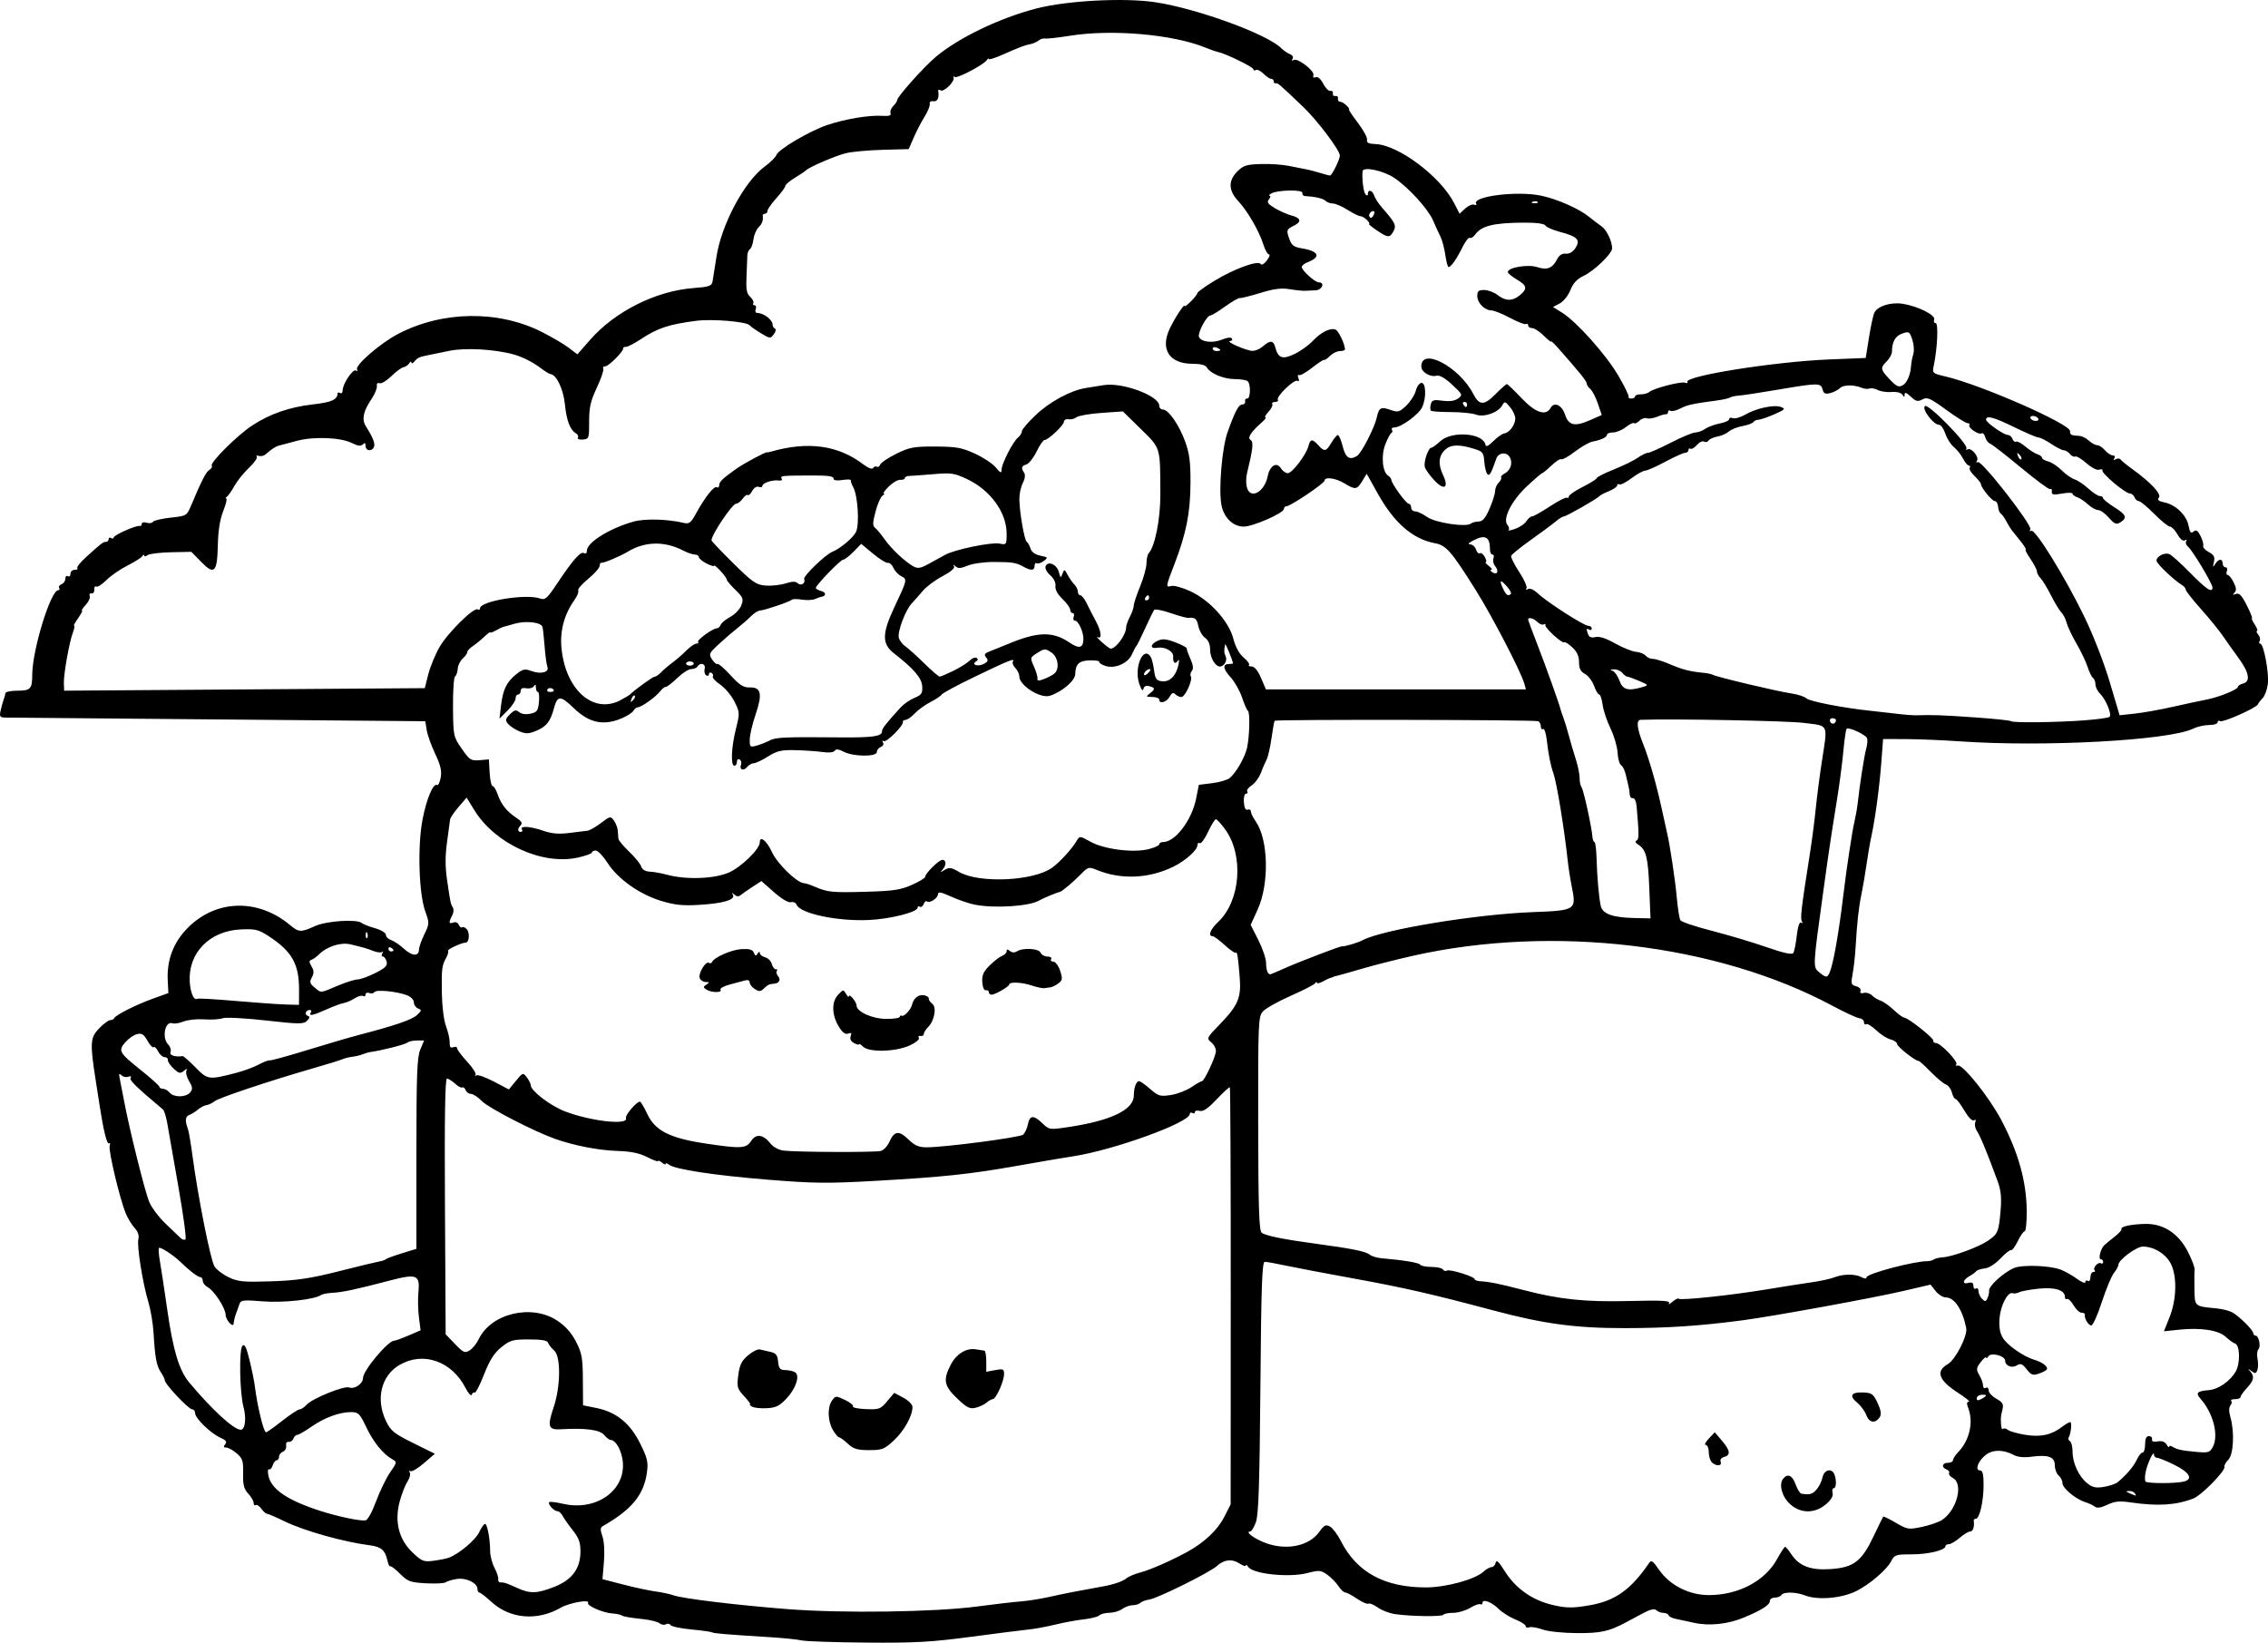 <?xml version="1.0" encoding="UTF-8" standalone="no"?>
<!-- Created with Inkscape (http://www.inkscape.org/) -->

<svg
   width="235.879mm"
   height="170.843mm"
   viewBox="0 0 235.879 170.843"
   version="1.1"
   id="svg5"
   xml:space="preserve"
   xmlns="http://www.w3.org/2000/svg"
   xmlns:svg="http://www.w3.org/2000/svg"><defs
     id="defs2" /><g
     id="layer1"
     transform="translate(72.005,-37.154)"><path
       style="fill:#000000;stroke-width:0.265"
       d="m 11.38,207.761 c -0.368,-0.099 -1.886,-0.255 -3.373,-0.347 -4.52,-0.281 -5.771,-0.386 -5.961,-0.501 -0.1,-0.06 -1.075,-0.195 -2.166,-0.299 -1.091,-0.104 -2.06,-0.31 -2.153,-0.458 -0.093,-0.148 -0.306,-0.185 -0.475,-0.081 -0.168,0.104 -0.458,0.062 -0.644,-0.092 -0.186,-0.155 -0.925,-0.348 -1.642,-0.429 -1.69,-0.192 -2.052,-0.257 -2.367,-0.425 -0.143,-0.076 -0.565,-0.157 -0.938,-0.179 -0.948,-0.056 -2.68,-0.815 -2.506,-1.098 0.249,-0.402 -1.946,-0.014 -2.842,0.503 -2.435,1.405 -5.277,1.167 -7.206,-0.604 -0.581,-0.533 -1.146,-0.971 -1.255,-0.971 -0.109,-8e-4 -0.198,-0.166 -0.198,-0.368 0,-0.629 -1.17,-1.199 -2.147,-1.046 -0.493,0.077 -1.015,0.232 -1.16,0.345 -0.146,0.113 -1.074,0.159 -2.064,0.103 -1.627,-0.093 -1.885,-0.189 -2.694,-0.998 -0.492,-0.492 -0.951,-0.839 -1.02,-0.77 -0.069,0.069 -0.203,-0.233 -0.299,-0.67 -0.218,-0.992 -0.657,-1.365 -1.776,-1.507 -2.746,-0.349 -6.83,-1.494 -8.887,-2.49 -0.911,-0.441 -1.747,-0.802 -1.858,-0.802 -0.111,0 -0.369,-0.232 -0.573,-0.515 -0.204,-0.283 -0.469,-0.455 -0.588,-0.381 -0.119,0.073 -0.216,-0.029 -0.216,-0.229 0,-0.199 -0.254,-0.635 -0.563,-0.967 -0.448,-0.481 -0.556,-0.91 -0.529,-2.092 0.03,-1.304 -0.052,-1.562 -0.668,-2.091 -0.386,-0.332 -0.877,-0.604 -1.091,-0.604 -0.286,0 -0.314,-0.09 -0.107,-0.339 0.213,-0.257 0.092,-0.423 -0.497,-0.684 -0.996,-0.441 -2.63,-2.022 -2.63,-2.544 0,-0.221 -0.133,-0.402 -0.296,-0.402 -0.387,0 -2.925,-2.705 -2.864,-3.051 0.015,-0.083 -0.164,-0.442 -0.396,-0.797 -0.464,-0.709 -0.609,-1.482 -0.769,-4.128 -0.059,-0.968 -0.299,-2.396 -0.534,-3.175 -0.601,-1.995 -1.219,-5.885 -1.042,-6.562 0.095,-0.364 -0.045,-0.778 -0.389,-1.151 -0.296,-0.32 -0.714,-1.011 -0.93,-1.535 -0.625,-1.517 -1.829,-6.595 -1.666,-7.021 0.082,-0.213 0.047,-0.325 -0.078,-0.248 -0.205,0.127 -0.566,-1.325 -0.95,-3.817 -0.078,-0.509 -0.273,-1.759 -0.432,-2.778 -0.602,-3.848 -0.565,-4.403 0.358,-5.358 0.457,-0.473 0.977,-0.86 1.154,-0.86 0.178,0 0.363,-0.089 0.411,-0.198 0.146,-0.328 2.227,-1.383 3.989,-2.021 l 1.655,-0.599 -0.067,-1.261 c -0.117,-2.214 0.605,-4.076 2.178,-5.615 2.934,-2.872 7.247,-2.951 10.543,-0.192 0.908,0.76 1.128,0.769 2.597,0.103 1.196,-0.543 4.375,-0.748 4.871,-0.315 0.138,0.121 0.757,0.364 1.376,0.54 0.631,0.18 1.124,0.481 1.124,0.688 0,0.203 0.24,0.445 0.534,0.538 0.294,0.093 0.905,0.508 1.358,0.922 0.845,0.772 1.547,0.798 1.547,0.058 0,-0.23 0.249,-0.932 0.554,-1.561 0.537,-1.109 0.54,-1.181 0.101,-2.399 -0.669,-1.856 -0.816,-6.772 -0.285,-9.547 0.416,-2.171 1.12,-3.839 1.518,-3.593 0.111,0.069 0.279,-0.28 0.372,-0.775 0.128,-0.682 -0.01,-1.278 -0.567,-2.455 -0.405,-0.855 -0.804,-1.971 -0.888,-2.48 l -0.151,-0.926 -21.427,-0.185 c -11.785,-0.102 -21.757,-0.189 -22.161,-0.194 -0.663,-0.008 -0.718,-0.08 -0.573,-0.741 0.088,-0.403 0.23,-0.911 0.314,-1.129 0.084,-0.218 0.164,-0.516 0.176,-0.661 0.013,-0.146 0.559,-0.265 1.213,-0.265 1.413,0 1.578,-0.173 1.583,-1.665 0.009,-2.575 1.918,-8.786 2.701,-8.786 0.135,0 0.179,-0.107 0.098,-0.237 -0.081,-0.13 0.032,-0.305 0.249,-0.389 0.217,-0.083 0.395,-0.341 0.395,-0.573 0,-0.231 0.119,-0.347 0.265,-0.257 0.146,0.09 0.265,-0.022 0.265,-0.249 0,-0.227 0.198,-0.412 0.441,-0.412 0.243,0 0.365,-0.076 0.271,-0.17 -0.093,-0.093 0.302,-0.599 0.879,-1.124 1.609,-1.466 1.805,-1.616 2.102,-1.616 0.152,0 0.276,-0.126 0.276,-0.28 0,-0.154 0.119,-0.207 0.265,-0.117 0.146,0.09 0.265,0.062 0.265,-0.062 0,-0.248 2.389,-1.301 2.711,-1.194 0.11,0.036 0.2,-0.061 0.2,-0.216 0,-0.158 0.224,-0.211 0.507,-0.122 0.279,0.088 0.578,0.046 0.664,-0.094 0.087,-0.14 0.912,-0.335 1.835,-0.434 1.662,-0.178 1.682,-0.19 2.139,-1.278 1.099,-2.614 1.551,-3.492 1.901,-3.694 0.205,-0.118 0.313,-0.312 0.239,-0.432 -0.2,-0.324 2.691,-3.197 4.215,-4.188 1.867,-1.213 3.88,-1.909 6.332,-2.189 1.906,-0.217 2.524,-0.492 2.536,-1.128 0.002,-0.118 0.123,-0.14 0.269,-0.051 0.146,0.09 0.265,-0.038 0.265,-0.284 0,-0.677 1.064,-2.257 1.386,-2.058 0.158,0.098 0.206,0.051 0.11,-0.105 -0.256,-0.414 2.398,-2.72 4.238,-3.684 4.64,-2.43 10.463,-2.509 15.01,-0.203 1.033,0.524 2.28,1.258 2.772,1.632 l 0.894,0.68 1.322,-1.507 C -8.051,69.548 -3.799,67.414 0.082,67.117 1.77,66.988 2.017,66.901 2.105,66.413 c 0.055,-0.306 0.235,-1.443 0.4,-2.525 0.514,-3.381 2.894,-7.841 5.019,-9.408 0.592,-0.437 1.137,-0.974 1.211,-1.195 0.198,-0.59 3.464,-2.516 5.315,-3.136 1.875,-0.627 4.338,-1.035 5.718,-0.947 0.694,0.044 0.936,-0.034 0.845,-0.273 -0.071,-0.184 0.057,-0.52 0.284,-0.747 0.227,-0.227 0.412,-0.511 0.412,-0.631 0,-0.34 2.81,-3.481 4.015,-4.487 2.385,-1.993 6.608,-4.024 10.444,-5.023 3.208,-0.836 9.243,-1.147 12.464,-0.643 4.384,0.686 11.566,3.316 13.016,4.765 0.248,0.248 0.657,0.53 0.91,0.627 0.263,0.101 0.378,0.308 0.27,0.484 -0.118,0.191 -0.074,0.236 0.114,0.12 0.406,-0.251 2.22,1.153 2.053,1.589 -0.081,0.21 0.01,0.288 0.234,0.202 0.223,-0.086 0.529,0.176 0.786,0.673 0.231,0.447 0.567,0.784 0.745,0.749 0.179,-0.035 0.295,0.085 0.259,0.267 -0.036,0.182 0.083,0.301 0.265,0.265 0.182,-0.036 0.301,0.083 0.265,0.265 -0.036,0.182 0.061,0.331 0.217,0.331 0.156,0 0.462,0.179 0.68,0.397 0.218,0.218 0.331,0.397 0.25,0.397 -0.081,0 0.33,0.625 0.914,1.389 0.584,0.764 1.018,1.568 0.965,1.786 -0.071,0.293 0.157,0.406 0.872,0.434 2.4,0.091 6.78,3.386 8.198,6.166 l 0.551,1.08 0.579,-0.539 c 0.318,-0.297 0.738,-0.478 0.933,-0.403 0.195,0.075 0.292,0.035 0.216,-0.087 -0.481,-0.778 4.227,-1.376 6.734,-0.855 1.68,0.349 3.969,1.358 5.012,2.21 0.4,0.326 0.978,0.766 1.286,0.977 0.536,0.368 1.103,1.551 1.103,2.301 0,0.541 -1.858,2.333 -2.956,2.851 -0.688,0.324 -1.091,0.758 -1.382,1.484 -0.228,0.57 -0.722,1.189 -1.111,1.393 l -0.701,0.367 0.927,0.573 c 1.515,0.936 4.577,4.359 5.859,6.549 0.658,1.123 1.146,2.123 1.086,2.221 -0.06,0.098 0.063,0.178 0.275,0.178 0.212,0 0.385,-0.099 0.385,-0.22 0,-0.121 0.274,-0.22 0.609,-0.22 0.335,0 0.722,-0.106 0.86,-0.235 0.4,-0.374 3.317,-1.135 3.736,-0.975 0.209,0.08 0.318,0.046 0.243,-0.076 -0.376,-0.608 9.028,-2.106 14.674,-2.338 l 3.874,-0.159 0.341,-2.143 c 0.188,-1.179 0.44,-2.335 0.56,-2.57 0.357,-0.694 1.711,-1.114 2.955,-0.918 1.576,0.249 3.438,1.185 3.263,1.641 -0.077,0.201 -0.008,0.365 0.154,0.365 0.298,0 0.185,2.598 -0.192,4.399 -0.171,0.818 -0.156,0.831 1.243,1.159 3.654,0.857 12.925,4.923 12.925,5.668 0,0.41 0.086,0.455 0.992,0.509 0.255,0.015 0.694,0.239 0.976,0.496 0.282,0.258 0.67,0.468 0.862,0.468 0.192,0 0.553,0.238 0.803,0.529 0.249,0.291 0.612,0.529 0.807,0.529 0.2,0 0.272,0.133 0.165,0.305 -0.123,0.199 -0.072,0.233 0.146,0.098 0.184,-0.114 0.411,-0.102 0.504,0.027 0.093,0.129 0.645,0.579 1.227,1 1.935,1.401 3.055,2.602 2.759,2.958 -0.202,0.243 -0.049,0.373 0.602,0.51 1.163,0.245 2.283,1.339 2.487,2.43 0.131,0.697 0.241,0.824 0.516,0.596 0.269,-0.223 0.436,-0.119 0.727,0.456 0.207,0.41 0.331,0.874 0.275,1.029 -0.056,0.156 0.205,0.447 0.581,0.648 0.544,0.291 0.652,0.503 0.532,1.04 -0.126,0.56 -0.104,0.596 0.13,0.212 0.345,-0.567 0.784,-0.605 0.784,-0.066 0,0.218 0.132,0.397 0.293,0.397 0.161,0 0.224,0.179 0.141,0.397 -0.084,0.218 -0.046,0.397 0.085,0.397 0.13,0 0.41,0.347 0.622,0.772 0.287,0.575 0.309,0.849 0.086,1.074 -0.224,0.226 -0.186,0.259 0.148,0.132 0.343,-0.131 0.606,0.143 1.129,1.175 0.375,0.74 0.617,1.345 0.539,1.345 -0.079,0 0.052,0.298 0.291,0.661 0.238,0.364 0.346,0.661 0.238,0.661 -0.107,0 -0.051,0.173 0.125,0.385 0.176,0.212 0.243,0.51 0.149,0.661 -0.094,0.152 -0.069,0.276 0.055,0.276 0.365,0 0.944,3.094 0.792,4.231 -0.077,0.575 -0.32,1.226 -0.54,1.445 -0.22,0.22 -0.44,0.506 -0.489,0.637 -0.139,0.367 -3.649,1.928 -3.936,1.751 -0.14,-0.087 -0.255,-0.032 -0.255,0.123 0,0.154 -0.398,0.28 -0.885,0.28 -0.487,0 -1.231,0.169 -1.654,0.376 -2.508,1.228 -15.508,1.933 -24.316,1.319 -1.746,-0.122 -4.247,-0.225 -5.556,-0.231 l -2.381,-0.009 -0.179,2.381 c -0.196,2.601 -0.647,5.958 -1.044,7.766 -0.139,0.633 -0.364,1.943 -0.501,2.91 -0.136,0.967 -0.373,2.354 -0.525,3.082 -0.29,1.386 -0.458,2.903 -0.613,5.556 -0.051,0.873 -0.188,2.1 -0.305,2.727 -0.193,1.039 -0.16,1.153 0.368,1.292 0.322,0.084 0.524,0.3 0.453,0.484 -0.082,0.213 0.042,0.288 0.342,0.209 0.258,-0.068 0.642,0.049 0.852,0.26 0.21,0.21 0.615,0.457 0.899,0.549 0.284,0.092 0.897,0.524 1.362,0.961 0.465,0.437 0.95,0.794 1.077,0.794 0.396,0 3.109,2.145 3.039,2.402 -0.036,0.134 0.088,0.244 0.277,0.244 0.483,0 2.357,1.974 2.11,2.222 -0.112,0.112 -0.04,0.164 0.16,0.116 0.523,-0.127 3.246,3.274 4.483,5.6 1.811,3.405 2.67,6.475 2.684,9.591 0.005,1.128 -0.09,2.051 -0.213,2.051 -0.122,0 -0.448,0.466 -0.725,1.035 -0.277,0.569 -0.585,0.984 -0.684,0.923 -0.1,-0.061 -0.593,0.325 -1.096,0.858 -0.54,0.573 -1.216,1.002 -1.649,1.048 -0.404,0.043 -0.805,0.174 -0.891,0.29 -0.086,0.117 -0.387,0.34 -0.67,0.495 -0.722,0.399 -0.835,0.899 -0.163,0.723 0.389,-0.102 0.544,-0.016 0.544,0.301 0,0.244 0.119,0.37 0.265,0.28 0.146,-0.09 0.265,0.031 0.265,0.268 0,0.237 0.167,0.598 0.371,0.803 0.319,0.319 0.4,0.306 0.571,-0.085 0.11,-0.251 0.181,-0.583 0.158,-0.737 -0.072,-0.486 1.464,-1.894 2.604,-2.386 0.839,-0.362 3.757,-0.258 4.853,0.174 0.459,0.181 1.222,0.613 1.695,0.961 0.473,0.348 0.86,0.5 0.86,0.339 0,-0.162 0.119,-0.22 0.265,-0.13 0.146,0.09 0.265,-0.082 0.265,-0.381 0,-0.3 0.139,-0.545 0.309,-0.545 0.17,0 0.23,-0.078 0.135,-0.174 -0.239,-0.239 0.354,-0.913 0.645,-0.733 0.129,0.08 0.235,0.019 0.235,-0.135 0,-0.154 -0.108,-0.28 -0.24,-0.28 -0.297,0 -0.032,-1.092 0.354,-1.461 0.156,-0.149 0.64,-0.546 1.077,-0.884 0.437,-0.338 0.757,-0.692 0.712,-0.788 -0.126,-0.269 0.998,-0.516 2.477,-0.545 1.903,-0.037 3.474,0.998 4.454,2.935 0.404,0.798 0.71,1.618 0.681,1.824 -0.029,0.206 -0.039,1.116 -0.021,2.022 0.035,1.822 -0.008,1.785 2.286,2.003 0.585,0.056 1.319,0.238 1.63,0.404 0.712,0.381 2.201,1.857 2.201,2.182 0,0.134 0.105,0.244 0.234,0.244 0.342,0 0.584,1.14 0.301,1.423 -0.133,0.133 -0.174,0.578 -0.092,0.989 0.082,0.411 0.074,0.943 -0.018,1.182 -0.141,0.368 -0.238,0.381 -0.627,0.087 -0.391,-0.296 -0.41,-0.292 -0.129,0.023 0.485,0.544 0.409,0.947 -0.331,1.745 -0.364,0.393 -0.661,0.815 -0.661,0.94 0,0.124 -0.258,0.226 -0.573,0.226 -0.315,0 -0.495,0.078 -0.399,0.174 0.096,0.096 0.059,0.313 -0.083,0.484 -0.166,0.2 -0.165,0.629 0.002,1.213 0.442,1.542 0.326,3.883 -0.22,4.429 -0.264,0.264 -0.443,0.591 -0.399,0.728 0.132,0.403 -2.386,2.972 -3.235,3.301 -1.802,0.698 -3.71,0.818 -6.496,0.409 -1.186,-0.174 -1.674,-0.126 -2.449,0.242 -0.663,0.314 -1.072,0.376 -1.297,0.196 -0.181,-0.145 -0.627,-0.354 -0.99,-0.466 -1.001,-0.307 -2.381,-1.453 -2.381,-1.978 0,-0.256 -0.179,-0.614 -0.397,-0.795 -0.218,-0.181 -0.397,-0.659 -0.397,-1.062 0,-0.882 -0.686,-1.132 -2.448,-0.89 -0.735,0.101 -1.409,0.037 -1.795,-0.17 -1.103,-0.59 -2.209,-0.596 -2.947,-0.015 -0.796,0.626 -1.157,1.608 -0.591,1.608 0.277,0 0.372,0.39 0.371,1.521 -0.002,1.693 -0.418,3.506 -0.805,3.506 -0.139,0 -0.238,0.089 -0.221,0.198 0.095,0.604 -0.072,1.125 -0.362,1.125 -0.182,1.7e-4 -0.677,0.298 -1.099,0.661 -0.423,0.364 -0.929,0.661 -1.125,0.661 -0.196,0 -0.356,0.095 -0.356,0.211 0,0.416 -1.788,0.847 -3.518,0.847 -1.664,0 -1.781,0.041 -2.147,0.748 -0.443,0.856 -2.234,2.382 -3.595,3.064 -1.536,0.769 -4.035,0.978 -5.375,0.45 -0.927,-0.365 -2.213,-0.38 -2.43,-0.029 -0.09,0.146 -0.395,0.265 -0.677,0.265 -0.282,0 -0.514,0.15 -0.514,0.333 0,0.421 -0.793,0.935 -2.646,1.716 -1.722,0.726 -3.68,0.932 -5.307,0.557 -0.647,-0.149 -1.473,-0.327 -1.837,-0.396 -0.364,-0.069 -0.701,-0.237 -0.75,-0.374 -0.049,-0.137 -0.293,-0.249 -0.542,-0.249 -0.25,0 -0.579,-0.125 -0.732,-0.278 -0.194,-0.194 -0.628,-0.09 -1.442,0.347 -0.64,0.344 -1.402,0.752 -1.693,0.907 -1.791,0.956 -2.625,1.14 -5.102,1.129 -1.483,-0.007 -3.004,-0.166 -3.594,-0.377 -0.563,-0.201 -1.188,-0.302 -1.389,-0.225 -0.201,0.077 -0.365,0.021 -0.365,-0.124 0,-0.145 -0.484,-0.458 -1.075,-0.694 -0.591,-0.237 -1.38,-0.735 -1.754,-1.109 -0.711,-0.711 -1.67,-1.058 -1.67,-0.605 0,0.146 -0.098,0.205 -0.217,0.131 -0.119,-0.074 -0.599,0.098 -1.065,0.381 -0.466,0.283 -1.254,0.515 -1.752,0.515 -0.497,0 -0.959,0.089 -1.027,0.198 -0.134,0.217 -3.4,0.173 -5.042,-0.068 -0.568,-0.083 -1.371,-0.393 -1.784,-0.687 -0.413,-0.294 -0.852,-0.473 -0.974,-0.398 -0.122,0.075 -0.652,-0.155 -1.178,-0.512 -0.526,-0.357 -1.079,-0.65 -1.229,-0.65 -0.15,0 -0.47,-0.301 -0.71,-0.668 -0.241,-0.368 -0.764,-0.901 -1.163,-1.184 -0.663,-0.472 -0.839,-0.487 -2.058,-0.17 -1.915,0.497 -5.692,0.098 -6.166,-0.651 -0.128,-0.203 -0.235,-0.266 -0.237,-0.14 -0.002,0.126 -0.297,0.037 -0.656,-0.198 -0.789,-0.517 -1.612,-0.426 -2.362,0.26 -0.731,0.668 -6.188,3.373 -7.041,3.489 -0.364,0.05 -0.775,0.202 -0.913,0.338 -0.138,0.137 -0.502,0.248 -0.809,0.248 -0.307,0 -0.789,0.175 -1.072,0.388 -0.282,0.214 -0.877,0.392 -1.321,0.397 -0.444,0.005 -0.926,0.127 -1.071,0.272 -0.145,0.145 -0.853,0.327 -1.574,0.405 -0.721,0.078 -2.065,0.324 -2.987,0.548 -0.922,0.224 -2.172,0.455 -2.778,0.514 -0.606,0.059 -3.304,0.4 -5.996,0.759 -4.141,0.552 -5.822,0.645 -10.914,0.604 -3.311,-0.027 -6.321,-0.129 -6.689,-0.228 z m 18.265,-3.537 c 1.746,-0.233 3.77,-0.468 4.498,-0.521 0.728,-0.053 2.097,-0.271 3.043,-0.484 1.438,-0.324 2.997,-0.629 5.556,-1.087 1.089,-0.195 2.024,-0.517 2.381,-0.82 0.218,-0.185 0.874,-0.464 1.457,-0.619 1.064,-0.283 3.174,-1.207 4.883,-2.139 1.758,-0.958 3.153,-2.268 3.836,-3.602 l 0.688,-1.344 0.009,-21.636 c 0.005,-11.9 -0.036,-21.681 -0.091,-21.736 -0.055,-0.055 -0.67,0.504 -1.366,1.241 -0.898,0.951 -1.413,1.303 -1.769,1.21 -0.277,-0.072 -0.503,-0.017 -0.503,0.124 0,0.14 -0.119,0.182 -0.265,0.092 -0.146,-0.09 -0.265,-0.043 -0.265,0.106 0,0.885 -7.83,3.729 -12.105,4.396 -1.531,0.239 -1.787,0.282 -6.019,1.024 -4.847,0.85 -7.528,1.133 -14.5,1.529 -5.037,0.286 -6.463,0.272 -11.247,-0.116 -5.598,-0.453 -9.712,-1.08 -10.303,-1.57 -0.182,-0.151 -0.331,-0.186 -0.331,-0.077 0,0.108 -0.179,0.049 -0.397,-0.132 -0.218,-0.181 -0.397,-0.253 -0.397,-0.159 0,0.093 -0.506,-0.09 -1.124,-0.409 -0.807,-0.416 -1.684,-0.597 -3.109,-0.644 -1.976,-0.065 -4.516,-0.558 -6.499,-1.263 -2.2,-0.781 -6.895,-3.206 -7.592,-3.92 -0.401,-0.412 -0.911,-0.748 -1.133,-0.748 -0.222,0 -0.471,-0.178 -0.555,-0.395 -0.083,-0.217 -0.24,-0.341 -0.348,-0.274 -0.108,0.067 -0.448,-0.112 -0.755,-0.398 -0.307,-0.286 -0.685,-0.52 -0.841,-0.52 -0.198,0 -0.261,3.994 -0.209,13.295 l 0.073,13.295 0.972,1.007 c 0.873,0.906 1.027,0.973 1.521,0.664 0.302,-0.189 0.721,-0.703 0.929,-1.143 1.287,-2.712 5.516,-3.72 8.186,-1.95 0.849,0.562 1.472,1.261 1.947,2.183 0.612,1.188 0.701,1.681 0.715,3.988 l 0.017,2.632 1.38,0.279 c 2.074,0.419 3.511,1.581 4.557,3.685 0.759,1.526 0.857,1.941 0.71,3.01 -0.321,2.343 -1.566,3.858 -4.599,5.598 -0.261,0.15 -0.267,0.382 -0.03,1.063 0.181,0.52 0.243,1.592 0.154,2.659 l -0.15,1.788 2.164,0.561 c 1.19,0.309 2.7,0.632 3.355,0.718 0.655,0.086 1.488,0.265 1.852,0.396 0.957,0.346 6.558,1.025 11.906,1.443 5.703,0.446 15.308,0.31 19.711,-0.279 z m -13.469,-16.924 c -0.393,-0.364 -0.801,-0.661 -0.908,-0.661 -0.107,0 -0.398,-0.346 -0.648,-0.768 -0.55,-0.931 -0.589,-2.386 -0.082,-3.078 0.358,-0.49 0.406,-0.492 1.337,-0.048 0.531,0.253 0.905,0.558 0.831,0.678 -0.074,0.12 0.531,0.244 1.343,0.277 1.38,0.056 1.526,0.002 2.213,-0.815 l 0.735,-0.875 0.95,0.505 c 0.527,0.28 0.95,0.708 0.95,0.96 0,0.923 -0.864,2.479 -1.927,3.47 -1.001,0.933 -1.219,1.019 -2.587,1.019 -1.227,0 -1.622,-0.118 -2.208,-0.661 z m -9.981,-3.863 c -0.2,-0.126 -0.285,-0.232 -0.191,-0.234 0.095,-0.002 -0.181,-0.383 -0.614,-0.845 -0.725,-0.776 -0.772,-0.946 -0.614,-2.183 0.136,-1.063 0.346,-1.491 1.01,-2.06 0.461,-0.395 1.017,-0.674 1.235,-0.62 0.218,0.054 0.717,0.169 1.108,0.256 0.568,0.126 0.728,0.33 0.794,1.017 0.069,0.716 0.194,0.861 0.751,0.873 0.367,0.008 0.821,0.108 1.008,0.224 0.54,0.334 0.096,1.69 -0.896,2.743 -0.725,0.768 -1.099,0.95 -2.057,0.999 -0.644,0.033 -1.335,-0.043 -1.534,-0.17 z m 21.341,-0.851 c -1.355,-1.299 -1.475,-1.907 -0.682,-3.464 0.591,-1.159 1.627,-1.804 2.63,-1.638 0.379,0.063 0.779,0.124 0.888,0.136 0.109,0.012 0.198,0.511 0.198,1.11 v 1.088 l 0.926,-0.174 c 0.832,-0.156 0.926,-0.114 0.926,0.413 0,0.728 -0.839,2.596 -1.17,2.605 -0.134,0.004 -0.432,0.169 -0.661,0.368 -0.23,0.199 -0.742,0.438 -1.137,0.532 -0.603,0.143 -0.914,-0.015 -1.918,-0.977 z m 65.891,21.497 c 2.561,-0.461 4.193,-1.626 6.019,-4.295 0.297,-0.435 0.397,-0.375 1.145,0.687 1.105,1.568 3.103,2.567 5.131,2.567 3.059,0 5.831,-1.457 7.079,-3.721 0.394,-0.714 0.775,-1.3 0.848,-1.301 0.073,-0.002 0.37,0.354 0.661,0.79 0.818,1.226 2.023,1.674 4.102,1.525 2.37,-0.17 3.202,-0.805 4.426,-3.378 0.519,-1.092 0.976,-2.025 1.016,-2.074 0.04,-0.049 0.634,0.24 1.32,0.642 1.188,0.696 1.319,0.717 2.704,0.426 0.8,-0.168 1.742,-0.493 2.092,-0.723 1.543,-1.011 2.257,-3.76 1.134,-4.361 -0.295,-0.158 -0.474,-0.388 -0.398,-0.511 0.076,-0.123 -0.04,-0.292 -0.257,-0.375 -0.575,-0.221 -0.484,-0.697 0.134,-0.697 0.291,0 0.529,-0.124 0.529,-0.276 0,-0.152 0.252,-0.539 0.56,-0.86 1.159,-1.208 1.586,-3.083 1.034,-4.536 -0.188,-0.493 -0.172,-0.679 0.057,-0.679 0.173,0 -0.335,-0.419 -1.129,-0.931 -2.015,-1.298 -2.354,-2.242 -1.068,-2.979 0.803,-0.461 2.079,-2.953 1.921,-3.753 -0.377,-1.905 -1.227,-3.185 -2.114,-3.185 -0.3,0 -0.781,-0.3 -1.07,-0.667 l -0.525,-0.667 -2.735,0.641 c -3.124,0.732 -13.599,2.647 -16.758,3.064 -4.507,0.595 -7.847,0.818 -12.303,0.822 -5.147,0.005 -8.437,-0.441 -13.758,-1.863 -6.203,-1.658 -9.257,-2.356 -14.42,-3.294 -2.91,-0.529 -6.11,-1.137 -7.11,-1.351 -1,-0.214 -1.974,-0.389 -2.163,-0.389 -0.277,0 -0.366,2.556 -0.452,13.031 -0.082,9.982 -0.19,13.263 -0.461,14.023 -0.195,0.546 -0.46,0.992 -0.59,0.992 -0.534,0 0.196,0.606 1.302,1.08 2.245,0.962 4.769,0.512 5.881,-1.05 0.489,-0.687 0.671,-0.778 1.098,-0.55 0.281,0.151 0.797,0.835 1.145,1.521 1.645,3.238 4.521,4.809 8.819,4.816 2.096,0.003 5.122,-0.823 6.009,-1.64 0.282,-0.26 0.66,-0.473 0.841,-0.473 0.18,0 0.372,-0.208 0.427,-0.463 0.072,-0.334 0.332,-0.092 0.931,0.866 1.141,1.823 2.854,3.032 5.019,3.542 1.399,0.33 2.126,0.331 3.929,0.006 z m 20.744,-10.499 c -0.846,-0.76 -1.199,-2.052 -0.721,-2.646 0.466,-0.58 0.951,-0.358 1.295,0.595 0.184,0.509 0.46,0.944 0.612,0.966 0.874,0.127 1.117,0.06 1.553,-0.424 0.265,-0.294 0.548,-0.864 0.628,-1.266 0.162,-0.811 0.973,-1.015 1.242,-0.313 0.239,0.623 0.194,1.434 -0.079,1.434 -0.132,0 -0.182,0.22 -0.112,0.489 0.084,0.323 -0.155,0.727 -0.707,1.191 -1.154,0.971 -2.613,0.961 -3.713,-0.026 z m -8.141,-4.352 c -0.175,-0.175 -0.318,-0.651 -0.318,-1.058 0,-0.407 -0.14,-0.741 -0.311,-0.741 -0.171,0 -0.031,-0.298 0.311,-0.662 l 0.622,-0.662 0.736,0.86 c 0.872,1.019 0.945,1.522 0.247,1.705 -0.304,0.079 -0.453,0.284 -0.369,0.504 0.175,0.455 -0.48,0.493 -0.92,0.053 z m 16.079,-4.889 c -0.151,-0.411 -0.583,-1.002 -0.961,-1.313 -0.87,-0.717 -0.634,-1.112 0.635,-1.061 0.881,0.035 1.046,0.157 1.485,1.089 0.344,0.73 0.416,1.173 0.238,1.455 -0.449,0.713 -1.103,0.633 -1.397,-0.17 z m -136.506,17.859 c 1.87,-0.725 2.753,-1.901 2.761,-3.677 0.004,-0.953 -0.164,-1.424 -0.788,-2.208 -0.437,-0.548 -0.911,-1.224 -1.055,-1.501 -0.144,-0.277 -0.397,-0.504 -0.563,-0.504 -0.357,0 -1.029,-0.749 -0.841,-0.937 0.072,-0.072 0.716,0.005 1.432,0.17 3.682,0.85 6.857,-1.672 6.137,-4.876 -0.224,-0.999 -0.744,-1.766 -1.196,-1.766 -0.124,0 -0.429,-0.238 -0.678,-0.529 -0.457,-0.533 -1.959,-0.726 -4.499,-0.577 -1.3,0.076 -1.414,-0.279 -0.736,-2.29 0.733,-2.176 0.758,-5.299 0.047,-5.908 -0.273,-0.234 -0.551,-0.588 -0.618,-0.786 -0.087,-0.259 -0.647,-0.36 -1.993,-0.36 -1.696,7.9e-4 -1.967,0.078 -2.879,0.816 -0.748,0.605 -1.209,1.331 -1.796,2.826 -0.434,1.106 -0.875,1.959 -0.979,1.895 -0.104,-0.064 -0.24,0.033 -0.302,0.215 -0.062,0.183 -0.358,-0.144 -0.658,-0.726 -1.432,-2.78 -4.405,-3.807 -6.859,-2.369 -1.916,1.123 -2.496,3.568 -1.388,5.856 0.484,1 0.831,1.279 2.811,2.26 l 2.259,1.119 -1.142,0.983 c -0.628,0.541 -1.256,0.912 -1.397,0.826 -0.14,-0.087 -0.172,-0.024 -0.071,0.14 0.101,0.164 -0.008,0.592 -0.243,0.95 -0.235,0.359 -0.597,1.285 -0.804,2.058 -0.56,2.093 -0.094,3.951 1.329,5.302 0.982,0.932 1.164,1.004 2.192,0.868 0.617,-0.081 1.331,-0.224 1.587,-0.317 1.035,-0.376 2.767,-1.83 3.156,-2.649 0.227,-0.479 0.503,-0.872 0.613,-0.872 0.232,0 0.526,1.588 0.531,2.857 0.002,0.48 0.206,1.254 0.454,1.72 0.248,0.466 0.421,0.996 0.385,1.177 -0.036,0.182 0.059,0.331 0.211,0.331 0.438,0 0.609,0.056 1.731,0.566 1.381,0.628 2.05,0.613 3.848,-0.084 z m -18.497,-8.905 c 0.393,-1.066 1.051,-2.422 1.461,-3.014 0.724,-1.044 0.731,-1.085 0.228,-1.368 -0.968,-0.545 -1.969,-1.779 -2.708,-3.339 -0.655,-1.383 -0.825,-1.557 -1.531,-1.565 -1.214,-0.014 -2.78,0.554 -4.149,1.504 -0.681,0.473 -1.353,0.86 -1.493,0.86 -0.14,0 -0.324,0.18 -0.408,0.399 -0.084,0.22 -0.305,0.368 -0.491,0.331 -0.193,-0.039 -0.304,0.131 -0.26,0.398 0.043,0.257 -0.106,0.537 -0.331,0.624 -0.225,0.086 -0.409,0.323 -0.409,0.526 0,0.203 -0.111,0.369 -0.247,0.369 -0.136,0 -0.323,0.24 -0.416,0.533 -0.093,0.293 -0.262,0.475 -0.376,0.405 -0.114,-0.07 -0.15,0.196 -0.08,0.591 0.258,1.452 1.918,2.604 5.352,3.716 1.831,0.593 4.113,1.077 4.754,1.009 0.225,-0.024 0.688,-0.854 1.103,-1.979 z m 182.924,-0.837 c -0.09,-0.146 -0.365,-0.256 -0.611,-0.246 -0.365,0.015 -0.35,0.061 0.082,0.246 0.708,0.304 0.717,0.304 0.529,0 z m -1.796,-1.155 c 0.899,-0.738 1.7,-1.68 1.998,-2.351 0.178,-0.4 0.445,-0.728 0.593,-0.728 0.148,0 0.268,-0.387 0.266,-0.86 -0.002,-0.589 0.122,-0.86 0.394,-0.86 0.218,0 0.366,0.151 0.329,0.336 -0.045,0.224 0.152,0.296 0.592,0.217 0.434,-0.079 0.749,0.033 0.92,0.325 0.143,0.245 0.263,0.349 0.268,0.231 0.004,-0.118 0.157,-0.121 0.339,-0.007 0.478,0.298 0.953,0.402 2.492,0.541 1.226,0.111 1.402,0.06 1.702,-0.495 0.653,-1.207 0.061,-3.534 -1.287,-5.052 -0.518,-0.583 -0.326,-0.779 0.853,-0.872 1.021,-0.081 2.254,-0.937 2.839,-1.97 0.467,-0.824 0.422,-2.709 -0.067,-2.872 -0.197,-0.066 -0.643,-0.384 -0.992,-0.707 -0.751,-0.696 -2.594,-0.977 -4.862,-0.74 l -1.561,0.163 0.574,-1.428 c 0.744,-1.85 0.811,-4.258 0.156,-5.575 -0.515,-1.034 -1.763,-1.806 -2.921,-1.806 -0.676,0 -2.549,1.399 -2.549,1.904 0,0.144 -0.21,0.528 -0.466,0.854 -0.257,0.326 -0.821,1.684 -1.254,3.018 -0.433,1.334 -0.925,2.425 -1.093,2.425 -0.304,0 -0.749,-0.747 -0.669,-1.124 0.023,-0.109 -0.13,-0.198 -0.34,-0.198 -0.21,0 -0.589,-0.351 -0.842,-0.779 -0.253,-0.429 -0.558,-0.719 -0.676,-0.646 -0.119,0.073 -0.216,-0.024 -0.216,-0.215 0,-0.71 -1.028,-1.035 -2.721,-0.862 -0.898,0.092 -1.814,0.26 -2.035,0.373 -0.222,0.113 -0.535,0.158 -0.697,0.1 -0.493,-0.178 -1.244,1.278 -1.351,2.62 -0.069,0.858 0.04,1.506 0.336,2.008 0.459,0.777 2.166,1.969 3.293,2.3 0.748,0.22 1.323,0.623 1.323,0.93 0,0.113 -0.354,0.33 -0.787,0.481 -0.701,0.244 -0.848,0.198 -1.338,-0.425 -0.453,-0.575 -0.634,-0.647 -1.022,-0.405 -0.516,0.322 -1.218,0.043 -1.218,-0.485 0,-0.512 -1.469,-0.899 -1.746,-0.461 -0.126,0.2 -0.232,0.258 -0.234,0.129 -0.002,-0.129 -0.248,0.076 -0.547,0.456 -0.466,0.592 -0.495,0.775 -0.208,1.292 0.336,0.605 0.392,0.762 0.453,1.28 0.018,0.154 0.152,0.207 0.298,0.117 0.146,-0.09 0.265,0.028 0.265,0.261 0,0.234 0.361,0.628 0.802,0.876 0.656,0.369 0.772,0.57 0.641,1.107 -0.192,0.787 -0.19,0.767 -0.151,1.57 0.017,0.352 0.11,0.561 0.205,0.465 0.096,-0.096 0.321,-0.052 0.501,0.098 0.18,0.149 0.995,0.38 1.81,0.513 1.611,0.262 2.731,0.019 3.834,-0.832 0.347,-0.268 0.726,-0.487 0.842,-0.487 0.205,0 0.078,1.217 -0.169,1.617 -0.068,0.109 -0.002,0.273 0.146,0.365 0.148,0.091 0.269,0.588 0.269,1.103 0,1.184 0.662,2.594 1.542,3.287 0.541,0.426 0.898,0.5 1.73,0.359 0.577,-0.097 1.213,-0.312 1.414,-0.477 z m 6.902,-0.073 c 0.979,-0.262 0.577,-0.956 -1.007,-1.738 -0.799,-0.395 -1.602,-0.722 -1.784,-0.728 -0.182,-0.005 -0.331,-0.159 -0.332,-0.341 -0.003,-0.519 -0.686,0.924 -0.868,1.832 -0.09,0.449 -0.09,0.891 1.2e-4,0.981 0.211,0.211 3.197,0.206 3.991,-0.007 z m -197.794,-6.312 c 0.834,-0.655 1.648,-1.19 1.81,-1.19 0.161,0 0.491,-0.219 0.733,-0.487 0.583,-0.647 3.898,-1.994 4.417,-1.795 0.562,0.216 1.447,-0.384 1.447,-0.981 0,-0.772 2.599,-3.881 3.244,-3.881 0.126,0 0.796,-0.243 1.487,-0.541 l 1.257,-0.541 -0.173,-1.35 c -0.095,-0.742 -0.12,-1.903 -0.055,-2.578 0.178,-1.855 -0.143,-1.988 -3.001,-1.24 -3.494,0.914 -4.902,1.215 -5.933,1.268 -0.509,0.026 -1.045,0.13 -1.191,0.231 -0.693,0.479 -3.975,0.833 -6.09,0.657 -1.924,-0.16 -2.262,-0.127 -2.376,0.234 -0.073,0.231 -0.216,0.629 -0.316,0.884 -0.177,0.446 -0.25,0.732 -0.315,1.223 -0.058,0.437 -0.824,-0.428 -0.824,-0.93 0,-0.675 -1.185,-2.516 -1.848,-2.871 -0.293,-0.157 -0.533,-0.46 -0.533,-0.673 0,-0.213 -0.118,-0.388 -0.263,-0.388 -0.25,0 -1.174,-0.71 -2.09,-1.607 -0.685,-0.671 -2.062,-1.564 -2.199,-1.426 -0.069,0.07 -0.027,0.691 0.095,1.381 0.122,0.69 0.469,2.981 0.772,5.091 0.603,4.2 1.228,6.263 2.276,7.517 2.385,2.854 4.637,4.919 5.363,4.919 0.453,0 0.599,-1.192 0.288,-2.347 -0.408,-1.517 -0.485,-6.013 -0.109,-6.39 0.22,-0.221 0.411,0.17 0.736,1.508 0.241,0.993 0.487,2.201 0.546,2.684 0.251,2.06 0.919,4.81 1.168,4.81 0.09,-9e-5 0.846,-0.536 1.68,-1.191 z m 177.21,-2.639 c 0,-0.059 -0.218,-0.09 -0.485,-0.07 -0.267,0.02 -0.485,0.185 -0.485,0.366 0,0.238 0.135,0.257 0.485,0.07 0.267,-0.143 0.485,-0.308 0.485,-0.366 z m -31.971,-10.062 c 0.198,0.198 5.463,-0.359 9.085,-0.961 1.746,-0.29 3.889,-0.627 4.763,-0.748 0.873,-0.122 1.923,-0.352 2.332,-0.512 0.936,-0.366 2.178,-0.374 2.844,-0.017 0.316,0.169 0.512,0.176 0.512,0.019 0,-0.384 4.889,-1.683 6.35,-1.687 0.218,-5.3e-4 0.516,-0.082 0.661,-0.182 0.146,-0.099 0.562,-0.198 0.926,-0.22 1.004,-0.06 3.711,-1.052 4.684,-1.716 1.052,-0.718 1.135,-0.917 1.326,-3.164 0.113,-1.336 0.035,-2.096 -0.312,-3.043 -1.065,-2.906 -1.817,-4.732 -2.14,-5.195 -0.189,-0.271 -0.273,-0.678 -0.186,-0.903 0.1,-0.26 0.05,-0.343 -0.137,-0.228 -0.175,0.108 -0.579,-0.303 -0.996,-1.015 -0.386,-0.658 -0.796,-1.197 -0.912,-1.197 -0.116,0 -0.287,-0.303 -0.38,-0.673 -0.093,-0.37 -0.374,-0.746 -0.624,-0.836 -0.25,-0.09 -0.96,-0.681 -1.577,-1.314 -0.617,-0.633 -1.186,-1.144 -1.265,-1.137 -0.314,0.03 -2.232,-1.484 -2.237,-1.766 -0.003,-0.166 -0.308,-0.378 -0.678,-0.471 -0.37,-0.093 -1.04,-0.52 -1.489,-0.949 -0.449,-0.429 -0.921,-0.717 -1.048,-0.638 -0.127,0.079 -0.231,-0.018 -0.231,-0.214 0,-0.196 -0.208,-0.375 -0.463,-0.398 -0.255,-0.023 -1.54,-0.618 -2.856,-1.322 -11.973,-6.407 -28.988,-8.438 -43.512,-5.194 -1.673,0.374 -4.055,0.976 -5.292,1.339 -1.237,0.363 -2.428,0.698 -2.646,0.746 -0.218,0.047 -0.427,0.11 -0.463,0.14 -0.036,0.029 -0.155,0.072 -0.265,0.096 -0.109,0.023 -0.466,0.191 -0.794,0.373 -0.327,0.182 -0.597,0.237 -0.599,0.123 -0.002,-0.114 -0.091,-0.086 -0.198,0.063 -0.107,0.149 -1.259,0.74 -2.561,1.314 -1.302,0.574 -2.592,1.302 -2.867,1.618 -0.474,0.545 -0.499,1.157 -0.485,11.634 0.011,8.63 0.089,11.125 0.353,11.362 0.352,0.316 2.277,0.705 5.895,1.19 3.464,0.465 4.948,0.768 5.338,1.092 0.203,0.168 0.751,0.339 1.219,0.38 2.354,0.205 3.918,0.465 4.046,0.673 0.079,0.127 0.605,0.231 1.17,0.231 0.565,0 1.102,0.121 1.193,0.269 0.091,0.148 0.28,0.199 0.418,0.113 0.289,-0.179 2.886,0.628 2.886,0.896 0,0.098 0.268,0.193 0.595,0.212 0.95,0.056 2.029,0.275 4.398,0.894 3.833,1.001 6.471,1.277 11.096,1.162 3.41,-0.085 4.275,-0.038 4.122,0.224 -0.107,0.182 0.044,0.123 0.336,-0.132 0.291,-0.255 0.59,-0.404 0.663,-0.331 z M -36.766,169.363 c 2.037,-0.514 3.942,-0.975 4.233,-1.024 0.291,-0.049 0.589,-0.152 0.661,-0.229 0.073,-0.077 0.817,-0.351 1.654,-0.609 l 1.521,-0.469 v -9.876 c 0,-8.219 0.067,-10.037 0.4,-10.834 l 0.4,-0.958 h -0.744 c -0.409,0 -0.857,0.1 -0.996,0.223 -0.218,0.193 -2.661,0.815 -3.823,0.973 -0.218,0.03 -0.587,0.136 -0.819,0.236 -0.232,0.1 -0.709,0.215 -1.058,0.256 -0.35,0.041 -0.815,0.155 -1.033,0.253 -0.218,0.099 -1.587,0.523 -3.043,0.943 -4.602,1.328 -9.86,3.086 -10.282,3.436 -0.224,0.186 -0.597,0.366 -0.829,0.4 -0.232,0.034 -0.63,0.24 -0.885,0.458 -0.255,0.218 -0.666,0.474 -0.914,0.57 -0.426,0.163 -0.46,0.589 -0.121,1.513 0.08,0.218 0.289,1.468 0.465,2.778 0.578,4.311 1.879,10.837 2.286,11.465 0.22,0.34 0.896,0.85 1.503,1.135 0.96,0.45 1.535,0.503 4.411,0.406 2.656,-0.089 4.036,-0.295 7.011,-1.045 z m -16.687,-8.795 c -0.514,-2.906 -1.031,-5.856 -1.149,-6.556 -0.118,-0.7 -0.32,-1.362 -0.45,-1.471 -2.846,-2.393 -3.513,-3.043 -3.367,-3.281 0.108,-0.174 0.018,-0.223 -0.233,-0.127 -0.224,0.086 -0.55,0.017 -0.724,-0.153 -0.243,-0.239 -0.283,-0.159 -0.175,0.351 0.077,0.364 0.274,1.376 0.437,2.249 0.573,3.062 2.186,9.536 2.641,10.598 0.253,0.59 1.019,1.602 1.702,2.249 0.684,0.647 1.382,1.315 1.553,1.485 0.171,0.17 0.397,0.225 0.504,0.124 0.107,-0.102 -0.227,-2.562 -0.741,-5.468 z m 73.052,-3.715 c 0.296,-0.08 0.697,-0.504 0.891,-0.943 0.508,-1.147 0.996,-1.213 1.975,-0.264 0.666,0.645 1.086,0.828 1.901,0.827 1.899,-0.002 9.677,-1.019 10.029,-1.312 0.19,-0.158 0.416,-0.641 0.503,-1.074 0.194,-0.968 0.588,-0.995 1.517,-0.104 0.71,0.68 0.726,0.682 2.787,0.37 4.38,-0.664 6.715,-1.8 6.715,-3.269 0,-0.812 0.249,-1.489 0.548,-1.489 0.125,0 0.643,0.365 1.151,0.812 0.841,0.738 1.034,0.795 2.135,0.63 0.666,-0.1 1.629,-0.465 2.139,-0.812 0.511,-0.346 1.012,-0.632 1.115,-0.634 0.232,-0.005 1.33,-2.32 1.441,-3.039 0.045,-0.291 -0.159,-0.73 -0.454,-0.975 -0.528,-0.44 -0.517,-0.465 0.825,-1.852 1.947,-2.012 2.285,-2.802 2.11,-4.94 -0.191,-2.328 -0.248,-2.663 -0.432,-2.549 -0.086,0.053 -0.603,-0.313 -1.149,-0.813 -0.546,-0.5 -1.105,-0.91 -1.243,-0.91 -0.508,0 -0.226,-0.717 0.578,-1.472 2.332,-2.188 2.698,-6.923 0.743,-9.621 -0.429,-0.593 -0.869,-1.073 -0.977,-1.067 -0.108,0.006 -0.474,0.602 -0.813,1.325 -0.339,0.723 -0.726,1.247 -0.86,1.164 -0.134,-0.083 -0.243,0.013 -0.243,0.213 0,0.509 -1.259,1.631 -2.514,2.24 -2.571,1.248 -5.445,1.363 -7.983,0.319 -0.79,-0.325 -0.884,-0.3 -1.601,0.433 -0.81,0.827 -1.971,1.81 -2.19,1.854 -0.312,0.063 -1.758,0.666 -2.183,0.911 -1.04,0.599 -4.618,0.829 -6.68,0.428 -0.582,-0.113 -1.683,-0.488 -2.447,-0.833 -1.075,-0.485 -1.389,-0.543 -1.389,-0.254 0,0.415 -0.897,0.993 -1.15,0.741 -0.088,-0.088 -0.236,0.034 -0.327,0.272 -0.091,0.238 -0.273,0.367 -0.403,0.287 -0.13,-0.081 -0.237,-0.038 -0.237,0.094 0,0.461 -2.797,1.176 -5.027,1.284 -3.302,0.16 -7.21,-0.668 -7.569,-1.604 -0.076,-0.198 -0.339,-0.308 -0.584,-0.245 -0.264,0.067 -0.982,-0.359 -1.756,-1.043 l -1.31,-1.157 -0.939,0.614 c -0.516,0.337 -1.073,0.725 -1.237,0.862 -0.189,0.158 -0.421,0.135 -0.634,-0.062 -0.259,-0.239 -0.293,-0.235 -0.149,0.021 0.285,0.505 -1.01,0.892 -3.488,1.041 -1.729,0.104 -2.564,0.017 -3.979,-0.412 -2.25,-0.683 -4.501,-2.278 -5.573,-3.949 -0.455,-0.709 -1.006,-1.288 -1.224,-1.288 -0.219,0 -0.398,0.091 -0.398,0.202 0,0.111 -0.659,0.349 -1.464,0.529 -3.687,0.825 -8.602,-1.42 -10.758,-4.915 l -0.813,-1.318 -0.847,0.98 c -0.466,0.539 -0.861,1.132 -0.877,1.318 -0.017,0.186 -0.157,1.231 -0.312,2.322 -0.194,1.368 -0.198,2.56 -0.013,3.836 0.361,2.489 0.383,2.597 0.617,2.971 0.112,0.179 0.079,0.558 -0.074,0.843 -0.381,0.712 -0.347,0.9 0.13,0.717 0.231,-0.089 0.472,0.013 0.557,0.235 0.083,0.215 0.243,0.333 0.357,0.263 0.114,-0.07 0.333,0.024 0.486,0.209 0.323,0.389 0.242,1.376 -0.113,1.38 -0.434,0.006 -1.979,0.727 -1.845,0.861 0.072,0.072 -0.007,0.384 -0.177,0.692 -0.466,0.847 -0.505,1.158 -0.465,3.722 0.022,1.376 0.205,2.817 0.438,3.44 0.221,0.589 0.391,1.352 0.378,1.695 -0.017,0.45 0.087,0.581 0.373,0.471 0.218,-0.084 0.396,-0.034 0.396,0.11 0,0.144 0.475,0.777 1.055,1.406 0.58,0.629 0.967,1.241 0.86,1.359 -0.107,0.118 -0.066,0.142 0.091,0.053 0.157,-0.089 0.981,0.204 1.832,0.652 l 1.546,0.814 0.733,-0.893 c 0.718,-0.875 0.741,-0.882 1.136,-0.364 0.222,0.291 0.407,0.664 0.412,0.829 0.017,0.593 2.087,2.161 3.603,2.729 2.73,1.022 6.583,1.438 6.293,0.68 -0.112,-0.293 1.117,-1.736 1.46,-1.714 0.089,0.006 0.436,0.596 0.772,1.31 0.801,1.708 2.346,2.49 6.005,3.04 3.743,0.563 4.267,0.534 4.791,-0.267 0.514,-0.784 1.257,-0.677 2.018,0.291 0.27,0.343 0.852,0.656 1.333,0.716 1.347,0.168 9.526,0.199 10.122,0.039 z m -1.842,-10.847 c -0.229,-0.229 -0.416,-0.344 -0.416,-0.255 0,0.088 -0.234,0.035 -0.519,-0.117 -0.336,-0.18 -0.46,-0.433 -0.351,-0.717 0.126,-0.327 0.059,-0.397 -0.261,-0.274 -0.298,0.114 -0.592,-0.098 -0.96,-0.694 -0.75,-1.213 -0.792,-2.586 -0.102,-3.327 0.528,-0.566 0.568,-0.572 0.837,-0.11 0.155,0.267 0.286,0.388 0.29,0.268 0.014,-0.367 0.802,0.552 0.802,0.935 0,0.659 1.635,1.399 3.109,1.405 0.764,0.003 1.389,-0.093 1.389,-0.214 0,-0.121 0.089,-0.172 0.198,-0.114 0.241,0.129 0.959,-0.638 1.08,-1.154 0.157,-0.667 0.647,-1.065 1.212,-0.984 0.304,0.043 0.54,0.198 0.526,0.344 -0.015,0.146 0.148,0.392 0.362,0.548 0.479,0.35 0.232,1.757 -0.424,2.412 -0.243,0.243 -0.447,0.569 -0.453,0.725 -0.007,0.156 -0.164,0.251 -0.35,0.211 -0.186,-0.04 -0.262,0.051 -0.168,0.203 0.096,0.155 -0.331,0.503 -0.973,0.794 -1.45,0.658 -4.219,0.724 -4.828,0.115 z m 13.078,-5.67 c 0,-0.146 -0.14,-0.235 -0.311,-0.198 -0.183,0.039 -0.335,-0.309 -0.369,-0.848 -0.045,-0.718 0.122,-1.092 0.774,-1.737 0.457,-0.453 1.04,-0.9 1.295,-0.995 0.255,-0.095 0.463,-0.31 0.463,-0.478 0,-0.218 0.097,-0.225 0.34,-0.023 0.215,0.179 0.482,0.192 0.728,0.036 0.634,-0.401 2.296,-0.304 2.468,0.143 0.084,0.218 0.401,0.397 0.705,0.397 0.304,0 0.479,0.119 0.39,0.265 -0.09,0.146 0.013,0.265 0.228,0.265 0.216,0 0.532,0.425 0.703,0.944 0.273,0.828 0.251,0.989 -0.178,1.315 -0.269,0.204 -0.638,0.389 -0.82,0.412 -0.182,0.023 -0.48,0.063 -0.661,0.089 -0.182,0.026 -0.786,-0.106 -1.343,-0.293 -0.991,-0.334 -2.295,-0.382 -2.295,-0.085 0,0.207 -1.47,1.058 -1.827,1.058 -0.159,0 -0.29,-0.119 -0.29,-0.265 z M 1.466,140.068 c -0.353,-0.232 -0.353,-0.289 0,-0.521 0.338,-0.222 0.327,-0.261 -0.074,-0.265 -0.259,-0.002 -0.54,-0.184 -0.624,-0.403 -0.18,-0.469 0.616,-1.8 0.952,-1.592 0.127,0.078 0.27,0.047 0.319,-0.069 0.207,-0.493 2.026,-1.297 3.066,-1.356 0.844,-0.048 1.167,0.046 1.294,0.376 0.135,0.351 0.214,0.368 0.392,0.086 0.137,-0.215 0.225,-0.236 0.228,-0.053 0.002,0.165 0.251,0.364 0.553,0.443 0.302,0.079 0.613,0.39 0.692,0.692 0.079,0.302 0.269,0.549 0.421,0.549 0.153,0 0.199,0.078 0.104,0.174 -0.096,0.096 -0.039,0.337 0.126,0.536 0.296,0.357 0.146,0.714 -0.327,0.779 -0.133,0.018 -0.353,0.048 -0.488,0.066 -0.135,0.018 -0.428,0.216 -0.651,0.439 -0.337,0.337 -0.497,0.348 -0.945,0.069 -0.297,-0.185 -0.539,-0.495 -0.539,-0.688 0,-0.209 -0.187,-0.297 -0.463,-0.217 -0.255,0.074 -0.973,0.266 -1.595,0.427 -0.623,0.161 -1.062,0.406 -0.977,0.545 0.205,0.331 -0.953,0.318 -1.463,-0.016 z m -53.696,10.702 c 0.285,-0.344 0.265,-0.547 -0.115,-1.191 -0.252,-0.427 -0.37,-0.926 -0.261,-1.107 0.13,-0.216 0.041,-0.203 -0.257,0.039 -0.398,0.323 -0.536,0.294 -1.097,-0.234 -0.353,-0.332 -0.617,-0.731 -0.588,-0.887 0.03,-0.156 -0.121,-0.289 -0.335,-0.296 -0.214,-0.007 -0.522,-0.279 -0.685,-0.606 -0.163,-0.327 -0.371,-0.519 -0.463,-0.427 -0.092,0.092 -0.379,-0.21 -0.638,-0.671 -0.377,-0.67 -0.594,-0.807 -1.088,-0.687 -0.339,0.083 -0.89,0.468 -1.225,0.857 -0.758,0.881 -0.648,1.067 1.74,2.977 1.001,0.8 1.821,1.545 1.821,1.654 9.8e-5,0.109 0.164,0.198 0.365,0.198 0.2,0 0.513,0.179 0.694,0.397 0.431,0.519 1.694,0.509 2.131,-0.017 z m 4.748,-2.026 c 0.8,-0.208 1.872,-0.602 2.381,-0.875 0.509,-0.273 1.025,-0.47 1.146,-0.436 0.121,0.034 1.907,-0.457 3.969,-1.091 2.062,-0.634 4.463,-1.337 5.336,-1.563 3.664,-0.948 5.491,-1.573 6.012,-2.059 0.494,-0.46 0.506,-0.534 0.115,-0.684 -0.241,-0.093 -0.439,-0.379 -0.439,-0.637 0,-0.268 -0.311,-0.586 -0.728,-0.744 -1.07,-0.404 -3.195,-0.608 -3.37,-0.324 -0.084,0.136 -0.327,0.179 -0.541,0.097 -0.214,-0.082 -0.388,-0.01 -0.388,0.159 0,0.17 -0.116,0.237 -0.257,0.15 -0.141,-0.087 -0.532,0.021 -0.869,0.242 -0.336,0.22 -0.846,0.44 -1.132,0.489 -0.286,0.048 -1.101,0.349 -1.811,0.669 -1.409,0.634 -1.872,0.724 -1.62,0.316 0.09,-0.146 0.044,-0.265 -0.101,-0.265 -0.419,0 -0.598,0.471 -0.231,0.607 0.254,0.094 0.238,0.218 -0.065,0.523 -0.354,0.357 -0.817,0.353 -4.304,-0.038 -2.192,-0.246 -4.158,-0.346 -4.478,-0.228 -0.314,0.116 -1.175,0.168 -1.914,0.115 -0.739,-0.053 -1.7,0.047 -2.137,0.222 -0.437,0.175 -0.956,0.26 -1.155,0.188 -0.781,-0.281 -1.141,1.512 -0.444,2.21 0.212,0.212 0.318,0.561 0.236,0.775 -0.132,0.344 0.432,0.536 1.266,0.431 0.092,-0.012 0.688,0.511 1.323,1.162 1.272,1.303 1.384,1.319 4.197,0.589 z m 6.579,-8.622 c 0.013,-2.703 -0.732,-4.026 -3.153,-5.603 -1.07,-0.697 -1.394,-0.776 -2.91,-0.705 -3.253,0.152 -5.488,2.45 -5.304,5.455 0.071,1.156 0.433,1.966 0.784,1.753 0.093,-0.056 1.895,0.048 4.005,0.231 2.11,0.183 4.452,0.349 5.204,0.37 l 1.368,0.037 0.007,-1.538 z m 4.004,-0.447 c 0.864,-0.364 1.803,-0.661 2.087,-0.661 0.283,0 1.109,-0.298 1.835,-0.663 1.059,-0.532 1.292,-0.767 1.182,-1.191 -0.076,-0.29 -0.25,-0.528 -0.387,-0.528 -0.137,0 -0.164,-0.149 -0.059,-0.331 0.105,-0.182 0.1,-0.249 -0.012,-0.149 -0.111,0.1 -0.517,0.059 -0.902,-0.09 -0.756,-0.293 -1.006,-0.365 -2.42,-0.7 -0.997,-0.236 -2.436,0.229 -3.26,1.052 -0.239,0.239 -0.586,0.489 -0.77,0.556 -0.271,0.098 -0.27,0.231 0.001,0.691 0.259,0.439 0.266,0.702 0.031,1.141 -0.259,0.484 -0.215,0.645 0.288,1.052 0.73,0.591 0.514,0.608 2.387,-0.181 z m 155.185,-1.389 c 0.386,-0.912 0.939,-4.045 1.434,-8.136 0.176,-1.455 0.437,-3.36 0.578,-4.233 0.142,-0.873 0.292,-1.826 0.333,-2.117 0.042,-0.291 0.167,-0.932 0.279,-1.425 0.112,-0.492 0.237,-1.207 0.279,-1.587 0.21,-1.938 0.688,-5.023 0.885,-5.722 0.123,-0.435 0.171,-0.943 0.108,-1.128 -0.128,-0.373 -1.921,-1.204 -2.135,-0.99 -0.074,0.074 -0.226,1.117 -0.337,2.319 -0.111,1.201 -0.394,3.375 -0.628,4.83 -0.707,4.39 -0.856,5.387 -1.446,9.657 -1.105,7.992 -1.103,7.961 -0.457,8.501 0.719,0.601 0.864,0.605 1.107,0.032 z m -56.569,-0.484 c 1.382,-0.617 5.665,-2.254 5.83,-2.229 0.275,0.042 1.641,-0.362 2.182,-0.646 2.104,-1.104 11.764,-2.693 17.721,-2.915 4.425,-0.165 4.511,-0.222 4.012,-2.656 -0.149,-0.728 -0.343,-1.978 -0.43,-2.778 -0.365,-3.353 -1.13,-8.013 -1.477,-8.996 -0.3,-0.849 -0.515,-1.932 -0.697,-3.501 -0.08,-0.689 -0.249,-1.188 -0.377,-1.109 -0.127,0.079 -0.231,-0.036 -0.231,-0.254 0,-0.218 -0.118,-0.47 -0.261,-0.558 -0.251,-0.155 -27.278,-0.2 -27.432,-0.046 -0.042,0.042 -0.186,0.856 -0.321,1.809 -0.135,0.953 -0.366,1.958 -0.513,2.233 -0.147,0.275 -0.415,0.896 -0.595,1.38 -0.18,0.484 -0.606,1.063 -0.946,1.286 -0.34,0.223 -0.553,0.511 -0.473,0.641 0.08,0.13 0.02,0.236 -0.134,0.236 -0.155,0 -0.251,0.399 -0.214,0.892 0.043,0.587 0.179,0.849 0.397,0.765 0.182,-0.07 0.331,0.017 0.331,0.192 0,0.175 0.224,0.634 0.497,1.02 1.329,1.877 1.434,6.489 0.209,9.177 l -0.727,1.596 0.801,1.579 c 0.44,0.868 0.802,1.946 0.804,2.395 0.003,0.712 0.173,1.169 0.437,1.169 0.044,0 0.769,-0.307 1.61,-0.682 z m 53.149,-3.347 c 0.107,-0.935 0.277,-1.452 0.445,-1.348 0.157,0.097 0.192,0.038 0.082,-0.14 -0.183,-0.296 -0.046,-1.452 0.819,-6.918 0.219,-1.382 0.499,-3.526 0.623,-4.763 0.124,-1.237 0.408,-3.44 0.632,-4.895 0.625,-4.069 0.788,-3.72 -1.898,-4.059 -1.721,-0.217 -13.554,-0.44 -16.933,-0.318 -0.484,0.017 -0.405,0.863 0.227,2.449 0.662,1.658 1.428,4.331 1.987,6.93 0.222,1.033 0.461,2.116 0.531,2.407 0.292,1.214 0.844,4.9 1.012,6.76 0.099,1.098 0.265,2.134 0.369,2.302 0.104,0.168 1.561,0.656 3.238,1.086 1.677,0.43 4.234,1.192 5.681,1.695 1.819,0.632 2.69,0.824 2.822,0.621 0.105,-0.161 0.269,-0.975 0.364,-1.809 z m -145.944,1.532 c 0,-0.064 -0.119,-0.19 -0.265,-0.28 -0.146,-0.09 -0.265,-0.037 -0.265,0.117 0,0.154 0.119,0.28 0.265,0.28 0.146,0 0.265,-0.052 0.265,-0.117 z m -2.73,-1.785 c -0.085,-0.211 -0.147,-0.148 -0.16,0.16 -0.011,0.279 0.051,0.435 0.139,0.347 0.088,-0.088 0.097,-0.316 0.021,-0.507 z m 133.333,-4.696 c -0.129,-3.202 -0.332,-3.995 -1.159,-4.519 -0.278,-0.176 -0.345,-0.341 -0.17,-0.417 0.269,-0.116 0.27,-0.632 0.011,-3.548 -0.047,-0.531 -0.214,-0.898 -0.39,-0.86 -0.169,0.036 -0.317,-0.142 -0.328,-0.397 -0.011,-0.255 -0.069,-0.642 -0.128,-0.86 -0.059,-0.218 -0.186,-0.754 -0.283,-1.191 -0.097,-0.437 -0.313,-0.876 -0.481,-0.976 -0.168,-0.1 -0.336,-0.695 -0.372,-1.323 -0.037,-0.627 -0.368,-1.758 -0.737,-2.513 -0.369,-0.755 -0.735,-1.856 -0.815,-2.447 -0.079,-0.591 -0.24,-1.075 -0.357,-1.075 -0.117,0 -0.36,-0.408 -0.54,-0.906 -0.18,-0.498 -0.605,-1.054 -0.943,-1.235 -0.458,-0.245 -0.616,-0.558 -0.616,-1.223 0,-0.628 -0.209,-1.088 -0.703,-1.545 -0.387,-0.358 -0.761,-0.593 -0.832,-0.523 -0.186,0.186 -2.051,-1.507 -1.964,-1.783 0.04,-0.128 -0.04,-0.162 -0.177,-0.077 -0.137,0.085 -0.429,-0.025 -0.649,-0.245 -0.389,-0.389 -0.966,-0.543 -0.966,-0.257 0,0.078 0.429,1.239 0.953,2.58 0.84,2.147 2.372,6.439 2.428,6.803 0.011,0.073 0.136,0.437 0.278,0.809 0.142,0.372 0.396,1.206 0.565,1.852 0.169,0.646 0.493,1.749 0.72,2.45 0.227,0.701 0.411,1.594 0.409,1.984 -0.002,0.39 0.089,0.829 0.204,0.974 0.206,0.262 1.051,4.12 1.129,5.152 0.022,0.295 0.117,0.537 0.21,0.537 0.093,0 0.191,0.744 0.217,1.654 0.057,1.983 0.237,4.05 0.434,4.975 0.18,0.843 1.222,1.22 3.511,1.272 l 1.667,0.037 z m -76.695,-0.324 c 0.764,-0.34 1.389,-0.719 1.389,-0.841 5.3e-4,-0.358 1.423,-1.762 1.785,-1.762 0.427,0 0.427,0.587 7.9e-4,1.037 -0.273,0.288 -0.233,0.29 0.234,0.009 0.481,-0.29 0.7,-0.26 1.484,0.202 2.063,1.217 7.727,0.969 9.683,-0.424 0.808,-0.575 2.08,-1.969 2.586,-2.834 0.286,-0.489 0.328,-0.486 1.419,0.125 1.396,0.781 4.424,1.172 6.025,0.776 0.618,-0.153 1.124,-0.383 1.124,-0.511 0,-0.128 0.183,-0.233 0.406,-0.233 1.251,0 2.975,-2.266 3.424,-4.498 l 0.292,-1.455 1.383,-0.17 c 0.761,-0.094 1.576,-0.33 1.811,-0.525 0.681,-0.565 1.593,-2.148 1.814,-3.148 0.266,-1.206 0.325,-3.709 0.09,-3.854 -0.101,-0.063 -0.373,-0.683 -0.604,-1.378 -0.231,-0.695 -0.777,-1.655 -1.214,-2.133 -0.793,-0.868 -0.833,-1.359 -0.111,-1.359 0.21,0 0.379,-0.03 0.377,-0.066 -0.017,-0.281 -0.776,-2.139 -0.811,-1.984 -0.138,0.614 -0.125,0.902 0.058,1.282 0.193,0.401 -0.174,1.033 -0.599,1.033 -0.482,0 -1.024,-0.912 -1.024,-1.724 0,-0.591 -0.178,-1.017 -0.527,-1.261 -0.29,-0.203 -0.603,-0.746 -0.695,-1.206 -0.157,-0.784 -0.352,-0.946 -1.048,-0.866 -0.157,0.018 -0.983,-0.207 -1.836,-0.501 -0.853,-0.293 -1.622,-0.443 -1.71,-0.332 -0.088,0.111 -0.512,0.975 -0.942,1.921 -0.43,0.946 -0.844,1.779 -0.92,1.852 -0.076,0.073 -0.281,0.458 -0.456,0.856 -0.412,0.939 -1.792,1.531 -2.78,1.193 -0.4,-0.137 -0.679,-0.326 -0.621,-0.421 0.059,-0.095 -0.368,-0.163 -0.949,-0.152 -1.14,0.023 -1.523,0.378 -1.546,1.434 -0.015,0.681 -1.385,1.851 -2.633,2.247 -0.991,0.315 -3.182,-1.069 -3.182,-2.009 0,-0.255 -0.186,-0.65 -0.414,-0.878 -0.228,-0.228 -0.34,-0.532 -0.251,-0.677 0.239,-0.386 -0.406,-0.128 -4.014,1.609 -1.773,0.854 -3.299,1.675 -3.391,1.825 -0.093,0.15 -0.617,0.501 -1.164,0.781 -0.548,0.279 -1.284,0.811 -1.636,1.182 -0.352,0.371 -0.789,0.676 -0.97,0.679 -0.182,0.003 -0.301,0.094 -0.265,0.203 0.114,0.344 -1.713,2.177 -1.995,2.002 -0.154,-0.095 -0.188,-0.035 -0.079,0.141 0.106,0.172 0.008,0.377 -0.224,0.466 -0.228,0.087 -0.414,0.325 -0.414,0.527 0,0.511 -2.434,0.492 -3.438,-0.027 -0.535,-0.276 -0.819,-0.309 -0.944,-0.107 -0.109,0.177 -0.603,0.229 -1.272,0.134 -0.601,-0.085 -1.873,-0.173 -2.826,-0.195 -1.457,-0.033 -1.909,0.072 -2.839,0.659 -0.608,0.384 -1.273,0.698 -1.476,0.698 -0.203,0 -0.517,0.177 -0.697,0.394 -0.382,0.46 -0.837,0.285 -0.634,-0.243 0.076,-0.199 0.012,-0.44 -0.144,-0.536 -0.155,-0.096 -0.283,0.011 -0.283,0.238 0,0.227 -0.119,0.412 -0.265,0.412 -0.399,0 -0.318,-1.927 0.16,-3.83 0.412,-1.642 0.408,-1.722 -0.149,-2.839 -0.316,-0.632 -0.981,-1.428 -1.479,-1.769 -0.498,-0.341 -0.845,-0.717 -0.772,-0.835 0.073,-0.118 0.012,-0.29 -0.136,-0.381 -0.148,-0.091 -0.269,-0.033 -0.269,0.13 0,0.163 -0.129,0.216 -0.288,0.118 -0.158,-0.098 -0.229,-0.402 -0.157,-0.677 0.138,-0.528 -0.45,-0.713 -0.746,-0.235 -0.09,0.146 -0.384,0.265 -0.654,0.265 -0.27,0 -0.92,0.417 -1.444,0.926 -0.524,0.509 -1.064,0.926 -1.198,0.926 -0.135,0 -0.401,0.208 -0.592,0.463 -0.421,0.562 -1.942,1.654 -2.305,1.654 -0.144,0 -0.357,0.166 -0.474,0.368 -0.116,0.203 -0.673,0.56 -1.236,0.794 -1.906,0.791 -3.382,0.468 -4.991,-1.096 -1.34,-1.302 -1.68,-1.297 -2.031,0.027 -0.373,1.408 -0.791,1.932 -1.903,2.382 -0.744,0.301 -1.039,0.305 -1.711,0.022 -0.447,-0.188 -0.973,-0.536 -1.169,-0.773 -0.306,-0.368 -0.276,-0.511 0.202,-0.989 0.46,-0.46 0.63,-0.5 0.96,-0.227 0.245,0.203 0.703,0.266 1.179,0.161 0.676,-0.149 0.791,-0.307 0.878,-1.214 0.055,-0.574 0.007,-1.043 -0.106,-1.043 -0.113,0 -0.207,-0.208 -0.209,-0.463 -0.003,-0.325 -0.066,-0.366 -0.211,-0.137 -0.114,0.179 -0.469,0.275 -0.79,0.214 -0.383,-0.074 -0.583,0.018 -0.583,0.269 0,0.21 -0.119,0.382 -0.265,0.382 -0.146,0 -0.265,0.188 -0.265,0.417 0,0.229 -0.377,0.794 -0.838,1.256 l -0.838,0.838 0.158,-1.334 c 0.201,-1.696 0.574,-2.471 1.575,-3.274 0.69,-0.553 0.905,-0.602 1.56,-0.355 0.99,0.374 1.909,0.145 1.691,-0.422 -0.089,-0.232 -0.22,-1.199 -0.291,-2.148 -0.071,-0.949 -0.173,-1.857 -0.227,-2.019 -0.161,-0.482 -1.727,-0.656 -2.891,-0.321 -0.599,0.172 -1.148,0.325 -1.221,0.341 -0.073,0.015 -0.4,0.177 -0.728,0.358 -0.327,0.182 -0.595,0.272 -0.595,0.201 0,-0.071 -0.275,0.133 -0.611,0.454 -0.336,0.321 -0.872,0.758 -1.191,0.972 -0.319,0.214 -0.58,0.498 -0.58,0.63 0,0.133 -0.214,0.434 -0.476,0.669 -0.262,0.235 -0.494,0.715 -0.516,1.066 -0.022,0.351 -0.147,0.708 -0.278,0.794 -0.131,0.086 -0.226,1.525 -0.212,3.199 0.026,3.002 0.038,3.06 0.911,4.317 0.817,1.176 0.96,1.268 1.852,1.191 l 0.967,-0.084 0.08,1.389 c 0.044,0.764 0.184,1.389 0.31,1.389 0.127,0 0.362,0.387 0.524,0.86 0.353,1.034 0.958,1.792 1.949,2.441 0.515,0.337 0.652,0.566 0.458,0.76 -0.358,0.358 -0.357,0.702 0.002,0.702 0.154,0 0.207,-0.119 0.117,-0.265 -0.243,-0.393 0.893,-0.315 2.239,0.154 0.846,0.295 1.596,0.359 2.646,0.226 0.806,-0.102 1.662,-0.206 1.902,-0.232 0.241,-0.025 0.883,-0.386 1.427,-0.802 0.947,-0.723 1.006,-0.734 1.349,-0.265 0.197,0.27 0.377,0.735 0.399,1.035 0.022,0.3 0.053,0.685 0.07,0.857 0.016,0.172 0.52,0.779 1.12,1.35 0.6,0.571 1.163,1.264 1.25,1.54 0.102,0.32 0.425,0.515 0.89,0.537 0.402,0.019 1.207,0.163 1.789,0.32 1.987,0.535 4.892,0.436 6.413,-0.218 1.302,-0.56 3.244,-2.451 3.244,-3.158 0,-0.743 0.726,-0.152 1.27,1.034 0.537,1.171 2.498,3.099 3.266,3.211 0.357,0.052 0.577,0.124 1.285,0.42 1.277,0.534 1.748,0.578 5.159,0.484 2.902,-0.081 3.657,-0.192 4.828,-0.715 z m 25.731,-19.272 c 0,-0.146 -0.327,-0.268 -0.728,-0.273 -0.661,-0.008 -0.685,-0.04 -0.265,-0.36 0.593,-0.45 0.583,-0.597 -0.052,-0.763 -0.338,-0.088 -0.547,0.015 -0.609,0.3 -0.057,0.265 -0.223,0.054 -0.426,-0.54 -0.576,-1.69 0.426,-4.036 1.194,-2.795 0.113,0.182 0.268,0.807 0.346,1.389 0.119,0.893 0.247,1.071 0.817,1.137 0.803,0.094 1.461,-0.549 1.707,-1.666 0.118,-0.538 0.093,-0.678 -0.079,-0.435 -0.274,0.389 -0.501,0.145 -0.46,-0.491 0.035,-0.53 -0.88,-1.03 -1.634,-0.893 -0.8,0.145 -0.779,-0.362 0.03,-0.731 0.498,-0.227 0.9,-0.19 1.841,0.17 0.663,0.253 1.191,0.535 1.174,0.627 -0.017,0.092 0.156,0.583 0.385,1.093 0.283,0.631 0.331,1.028 0.151,1.245 -0.146,0.176 -0.196,0.431 -0.112,0.567 0.227,0.368 -0.589,2.156 -0.984,2.156 -0.187,0 -0.472,-0.132 -0.633,-0.293 -0.214,-0.214 -0.373,-0.143 -0.591,0.265 -0.303,0.566 -1.074,0.777 -1.074,0.293 z m -0.935,-3.135 c -0.149,-0.157 -0.652,0.241 -0.652,0.516 0,0.143 0.167,0.106 0.37,-0.082 0.204,-0.188 0.331,-0.383 0.282,-0.434 z m -39.557,7.375 c 0.599,-0.32 1.569,-0.362 7.259,-0.309 3.417,0.032 4.394,-0.104 4.394,-0.613 0,-0.303 0.351,-0.756 1.935,-2.498 0.318,-0.35 0.967,-0.799 1.442,-0.997 0.746,-0.312 0.856,-0.478 0.806,-1.216 -0.058,-0.864 -0.859,-1.797 -2.929,-3.411 -1.272,-0.992 -1.263,-2.056 0.04,-4.816 1.34,-2.836 1.353,-2.897 0.71,-3.214 -0.303,-0.149 -0.668,-0.536 -0.811,-0.859 -0.143,-0.323 -0.403,-0.559 -0.578,-0.524 -0.175,0.035 -0.871,-0.396 -1.546,-0.958 l -1.228,-1.022 -0.805,0.824 c -0.443,0.453 -0.926,0.824 -1.073,0.824 -0.282,0 -2.844,2.651 -2.844,2.943 0,0.094 0.263,0.239 0.584,0.323 0.507,0.132 0.5,0.527 -0.011,0.593 -0.097,0.013 -0.39,0.117 -0.651,0.231 -0.261,0.115 -0.875,0.143 -1.365,0.064 -0.49,-0.08 -0.959,-0.077 -1.042,0.006 -0.212,0.212 -2.863,1.112 -3.306,1.123 -0.202,0.005 -0.633,0.277 -0.959,0.604 -0.326,0.327 -0.973,0.893 -1.439,1.257 -0.465,0.364 -1.328,1.108 -1.917,1.654 -1.012,0.938 -1.049,1.025 -0.676,1.587 0.217,0.327 0.467,0.535 0.556,0.462 0.088,-0.073 0.697,0.451 1.352,1.165 0.952,1.037 1.354,1.293 2.005,1.274 1.183,-0.034 1.335,0.668 0.606,2.807 -0.331,0.971 -0.605,2.144 -0.609,2.607 -0.007,0.801 0.03,0.831 0.75,0.624 0.416,-0.119 1.023,-0.36 1.349,-0.534 z M 118.941,112.054 c 0,-0.113 -0.167,-0.205 -0.372,-0.205 -0.204,0 -0.311,0.158 -0.237,0.351 0.135,0.352 0.609,0.238 0.609,-0.146 z m 25.841,0.013 c 1.334,-0.096 2.511,-0.259 2.615,-0.364 0.255,-0.255 -0.384,-1.811 -0.986,-2.4 -0.266,-0.26 -0.483,-0.7 -0.483,-0.977 0,-0.277 -0.11,-0.571 -0.245,-0.655 -0.135,-0.083 -0.389,-0.596 -0.564,-1.14 -0.175,-0.544 -0.7,-1.646 -1.166,-2.449 -0.466,-0.803 -0.927,-1.777 -1.024,-2.164 -0.097,-0.387 -0.342,-0.869 -0.545,-1.072 -0.202,-0.202 -0.691,-1.006 -1.086,-1.786 -0.395,-0.78 -0.884,-1.583 -1.087,-1.786 -0.203,-0.203 -0.368,-0.511 -0.368,-0.685 0,-0.174 -0.302,-0.761 -0.671,-1.304 -0.369,-0.543 -0.597,-0.987 -0.506,-0.987 0.091,0 -0.145,-0.387 -0.524,-0.86 -0.379,-0.473 -0.79,-0.986 -0.914,-1.141 -0.124,-0.155 -0.378,-0.571 -0.565,-0.926 -0.187,-0.355 -0.447,-0.715 -0.578,-0.801 -0.131,-0.086 -0.258,-0.413 -0.281,-0.728 -0.024,-0.314 -0.174,-0.572 -0.334,-0.572 -0.299,0 -1.445,-1.4 -1.453,-1.775 -0.003,-0.115 -0.3,-0.489 -0.66,-0.831 -0.361,-0.342 -0.59,-0.729 -0.509,-0.86 0.081,-0.131 0.041,-0.238 -0.088,-0.238 -0.13,0 -0.404,-0.327 -0.611,-0.728 -0.206,-0.4 -0.635,-0.938 -0.952,-1.195 -0.317,-0.257 -0.713,-0.882 -0.88,-1.389 -0.167,-0.507 -0.463,-0.922 -0.657,-0.922 -0.576,0 -1.8,-1.616 -1.472,-1.944 0.331,-0.331 4.575,4.009 4.322,4.419 -0.086,0.139 -0.035,0.177 0.114,0.086 0.379,-0.234 1.231,0.774 0.987,1.168 -0.121,0.196 -0.089,0.254 0.083,0.148 0.382,-0.236 5.716,6.603 5.465,7.008 -0.114,0.185 -0.077,0.239 0.091,0.135 0.392,-0.242 3.493,4.77 5.49,8.872 0.942,1.934 2.071,4.828 2.667,6.835 l 1.034,3.481 1.587,-0.171 c 0.873,-0.094 2.659,-0.414 3.969,-0.711 1.31,-0.297 2.857,-0.629 3.44,-0.738 1.296,-0.242 3.307,-1.053 3.307,-1.332 0,-0.113 0.238,-0.267 0.529,-0.343 0.811,-0.212 0.648,-1.145 -0.463,-2.659 -0.546,-0.743 -1.29,-1.791 -1.654,-2.328 -0.364,-0.537 -1.376,-1.778 -2.249,-2.758 -0.873,-0.979 -1.587,-1.887 -1.587,-2.016 0,-0.13 -0.151,-0.329 -0.335,-0.443 -0.92,-0.569 -2.707,-2.271 -2.707,-2.579 0,-0.449 0.807,-0.868 1.323,-0.688 0.218,0.076 1.196,0.953 2.174,1.949 1.702,1.733 2.324,2.142 2.324,1.525 0,-0.388 -2.07,-3.845 -2.532,-4.229 -0.205,-0.17 -0.296,-0.433 -0.202,-0.585 0.099,-0.161 0.042,-0.196 -0.138,-0.085 -0.187,0.115 -0.489,-0.128 -0.768,-0.619 -0.253,-0.445 -0.607,-0.81 -0.786,-0.811 -0.179,-7.94e-4 -0.914,-0.597 -1.634,-1.325 -0.72,-0.728 -1.441,-1.323 -1.601,-1.323 -0.161,0 -0.361,-0.179 -0.445,-0.397 -0.084,-0.218 -0.305,-0.397 -0.492,-0.397 -0.451,0 -2.929,-2.075 -2.848,-2.385 0.035,-0.133 -0.114,-0.174 -0.33,-0.091 -0.226,0.087 -0.795,-0.202 -1.336,-0.677 -0.518,-0.455 -1.041,-0.767 -1.161,-0.692 -0.12,0.074 -0.366,-0.042 -0.546,-0.259 -0.18,-0.217 -0.474,-0.394 -0.655,-0.394 -0.18,0 -0.766,-0.298 -1.302,-0.661 -0.536,-0.364 -1.124,-0.661 -1.306,-0.661 -0.182,0 -1.303,-0.476 -2.491,-1.058 -2.164,-1.061 -2.975,-1.28 -2.975,-0.803 0,0.306 1.845,1.597 2.282,1.597 0.169,0 0.379,0.186 0.466,0.414 0.087,0.228 0.256,0.353 0.376,0.28 0.119,-0.074 0.551,0.153 0.96,0.505 0.409,0.351 0.967,0.71 1.24,0.797 0.273,0.087 0.497,0.256 0.497,0.376 0,0.12 0.288,0.29 0.641,0.379 0.353,0.088 0.982,0.502 1.399,0.919 0.417,0.417 1.024,0.843 1.348,0.946 0.324,0.103 0.972,0.536 1.438,0.962 0.466,0.426 1,0.774 1.186,0.774 0.186,0 0.338,0.095 0.338,0.212 0,0.117 0.539,0.553 1.198,0.969 1.239,0.783 1.348,1.093 0.556,1.578 -0.376,0.23 -0.593,0.135 -1.153,-0.51 -0.379,-0.437 -0.881,-0.794 -1.115,-0.794 -0.234,0 -0.711,-0.267 -1.061,-0.592 -0.35,-0.326 -0.853,-0.661 -1.118,-0.745 -0.265,-0.084 -0.483,-0.248 -0.483,-0.364 0,-0.116 -0.476,-0.124 -1.058,-0.018 -1.003,0.183 -1.163,0.135 -1.09,-0.331 0.017,-0.109 -0.076,-0.169 -0.208,-0.132 -0.132,0.036 -1.499,-0.979 -3.038,-2.256 -1.539,-1.277 -2.967,-2.386 -3.174,-2.466 -0.206,-0.079 -0.439,-0.386 -0.516,-0.682 -0.077,-0.296 -0.248,-0.471 -0.38,-0.39 -0.3,0.186 -1.437,-0.588 -1.268,-0.862 0.069,-0.111 -0.019,-0.202 -0.194,-0.202 -0.176,0 -1.174,-0.624 -2.219,-1.386 -1.668,-1.217 -1.97,-1.349 -2.472,-1.08 -0.481,0.258 -0.674,0.211 -1.209,-0.292 -0.449,-0.422 -0.638,-0.487 -0.641,-0.221 -0.003,0.308 -0.045,0.312 -0.229,0.023 -0.133,-0.21 -0.589,-0.324 -1.12,-0.281 -0.493,0.04 -1.134,-0.052 -1.425,-0.205 -0.291,-0.153 -0.682,-0.224 -0.869,-0.157 -0.187,0.067 -0.544,0.037 -0.794,-0.067 -0.832,-0.346 -1.927,-0.335 -2.285,0.023 -0.195,0.195 -0.65,0.428 -1.011,0.519 -0.519,0.13 -0.688,0.05 -0.801,-0.384 -0.18,-0.689 -0.425,-0.687 -4.619,0.025 -1.859,0.316 -3.686,0.594 -4.061,0.617 -0.375,0.024 -0.797,0.115 -0.937,0.202 -0.141,0.087 -0.727,0.222 -1.303,0.299 -2.657,0.359 -3.128,0.461 -3.857,0.838 -0.428,0.221 -0.893,0.331 -1.035,0.244 -0.141,-0.087 -0.257,-0.033 -0.257,0.122 0,0.154 -0.089,0.261 -0.198,0.237 -0.109,-0.023 -0.525,0.092 -0.924,0.257 -0.399,0.165 -0.89,0.237 -1.09,0.16 -0.201,-0.077 -0.545,0.04 -0.765,0.259 -0.22,0.22 -0.467,0.332 -0.549,0.25 -0.082,-0.082 -0.47,0.102 -0.861,0.409 -0.391,0.308 -0.993,0.559 -1.337,0.559 -0.344,0 -0.626,0.106 -0.626,0.236 0,0.26 -0.599,0.542 -1.527,0.72 -0.331,0.063 -1.144,0.53 -1.808,1.036 -0.664,0.507 -1.301,0.864 -1.416,0.793 -0.115,-0.071 -0.58,0.226 -1.033,0.66 -0.454,0.434 -0.885,0.789 -0.958,0.789 -0.073,0 -0.785,0.613 -1.583,1.361 -1.6,1.502 -2.553,3.388 -2.03,4.018 0.163,0.197 0.218,0.437 0.121,0.535 -0.097,0.097 0.21,0.042 0.682,-0.123 0.472,-0.165 0.998,-0.523 1.169,-0.796 0.171,-0.273 0.433,-0.497 0.583,-0.497 0.15,0 0.982,-0.466 1.849,-1.036 0.867,-0.57 1.668,-0.98 1.78,-0.91 0.112,0.069 0.204,0.009 0.204,-0.134 0,-0.143 0.655,-0.592 1.455,-0.997 0.8,-0.405 1.455,-0.818 1.455,-0.918 0,-0.1 0.798,-0.501 1.774,-0.891 0.976,-0.391 2.095,-0.939 2.488,-1.219 0.393,-0.28 0.865,-0.509 1.05,-0.509 0.185,0 1.261,-0.476 2.392,-1.058 1.131,-0.582 2.274,-1.058 2.541,-1.058 0.267,0 0.726,-0.169 1.021,-0.375 0.294,-0.206 0.976,-0.458 1.514,-0.559 0.538,-0.101 0.979,-0.302 0.979,-0.447 0,-0.145 0.178,-0.195 0.396,-0.111 0.218,0.084 0.783,-0.076 1.257,-0.354 1.135,-0.667 3.034,-1.077 3.738,-0.807 0.499,0.192 0.419,0.279 -0.716,0.773 -0.703,0.306 -1.44,0.557 -1.638,0.557 -0.198,0 -0.425,0.106 -0.504,0.235 -0.08,0.129 -0.593,0.318 -1.14,0.419 -0.547,0.102 -1.189,0.358 -1.426,0.571 -0.237,0.212 -0.77,0.448 -1.185,0.523 -0.415,0.075 -0.833,0.264 -0.929,0.419 -0.096,0.155 -0.304,0.202 -0.462,0.105 -0.158,-0.098 -0.49,0.06 -0.738,0.349 -0.248,0.29 -0.549,0.466 -0.669,0.393 -0.12,-0.074 -0.217,-0.008 -0.217,0.146 0,0.154 -0.154,0.28 -0.343,0.28 -0.189,0 -1.111,0.414 -2.051,0.92 -0.939,0.506 -1.886,0.926 -2.104,0.933 -0.218,0.007 -0.86,0.364 -1.426,0.792 -0.566,0.428 -1.132,0.716 -1.257,0.638 -0.125,-0.077 -0.227,-0.029 -0.227,0.108 0,0.136 -0.387,0.405 -0.86,0.596 -0.473,0.191 -0.919,0.424 -0.992,0.517 -0.206,0.264 -3.44,2.11 -3.696,2.11 -0.125,0 -0.506,0.236 -0.846,0.524 -0.34,0.288 -1.503,1.152 -2.584,1.918 -1.081,0.767 -2.005,1.515 -2.052,1.662 -0.047,0.148 0.332,0.903 0.843,1.678 0.51,0.775 0.85,1.536 0.754,1.691 -0.106,0.172 -0.047,0.203 0.153,0.079 0.196,-0.121 0.609,0.063 1.033,0.461 0.968,0.908 4.791,3.364 5.238,3.364 0.2,0 0.363,0.126 0.363,0.28 0,0.154 -0.119,0.207 -0.265,0.117 -0.305,-0.189 -0.328,-0.077 -0.105,0.506 0.108,0.281 0.356,0.367 0.761,0.266 0.396,-0.099 1.094,0.127 2.043,0.662 0.793,0.447 1.767,0.84 2.166,0.873 0.398,0.033 0.851,0.212 1.005,0.398 0.154,0.186 0.494,0.338 0.755,0.338 0.261,0 1.028,0.237 1.704,0.527 1.328,0.569 2.184,0.793 3.475,0.911 0.454,0.041 0.93,0.139 1.058,0.217 0.357,0.218 6.681,1.72 8.118,1.929 0.698,0.101 1.418,0.333 1.6,0.514 0.323,0.323 3.902,1.014 6.788,1.31 0.8,0.082 2.051,0.224 2.778,0.316 0.728,0.091 1.621,0.154 1.984,0.14 1.478,-0.058 2.676,-0.014 6.057,0.224 1.949,0.137 3.606,0.312 3.682,0.388 0.183,0.183 4.578,0.135 7.636,-0.084 z M -7.485,109.975 c 0.485,-0.255 0.941,-0.526 1.014,-0.602 0.43,-0.451 2.363,-1.845 2.559,-1.845 0.129,0 0.431,-0.208 0.673,-0.463 0.241,-0.255 0.764,-0.701 1.162,-0.992 0.398,-0.291 1.048,-0.857 1.446,-1.257 0.398,-0.4 0.874,-0.728 1.058,-0.728 0.184,0 0.261,-0.074 0.17,-0.165 -0.18,-0.18 1.523,-1.422 1.949,-1.422 0.144,0 0.324,-0.164 0.401,-0.364 0.077,-0.2 0.529,-0.573 1.006,-0.83 0.476,-0.257 0.991,-0.798 1.144,-1.202 0.249,-0.661 0.186,-0.824 -0.617,-1.603 -0.492,-0.477 -0.895,-0.957 -0.895,-1.066 0,-0.109 -0.298,-0.52 -0.661,-0.913 -0.364,-0.393 -0.661,-0.634 -0.661,-0.536 0,0.098 -0.357,-0.007 -0.794,-0.233 -0.437,-0.226 -0.794,-0.526 -0.794,-0.668 0,-0.142 -0.184,-0.258 -0.41,-0.258 -0.226,0 -0.78,-0.191 -1.231,-0.425 -1.933,-1 -3.992,-0.951 -5.767,0.137 -0.726,0.445 -2.511,1.193 -2.712,1.137 -0.109,-0.031 -0.198,0.115 -0.198,0.324 0,0.209 -0.535,0.817 -1.188,1.353 -0.653,0.535 -1.122,1.08 -1.042,1.21 0.081,0.13 -0.091,0.57 -0.381,0.978 -1.085,1.524 -1.543,3.248 -1.35,5.087 0.451,4.306 3.325,6.817 6.122,5.347 z m 1.492,-0.47 c -0.082,-0.082 -0.229,0.065 -0.329,0.326 -0.144,0.377 -0.113,0.407 0.148,0.148 0.181,-0.179 0.262,-0.393 0.181,-0.474 z M -27.463,107.285 c 0.202,-0.788 0.725,-2.06 1.163,-2.826 0.85,-1.486 3.575,-4.177 3.977,-3.929 0.133,0.082 0.242,0.033 0.242,-0.11 0,-0.764 4.815,-1.546 6.264,-1.018 0.502,0.183 0.728,-0.02 1.772,-1.587 1.628,-2.446 2.434,-3.354 2.783,-3.138 0.17,0.105 0.294,-0.002 0.294,-0.255 0,-0.85 2.371,-2.328 4.848,-3.021 1.182,-0.331 3.503,-0.272 5.213,0.132 0.579,0.137 0.751,0.006 1.295,-0.986 0.934,-1.704 1.876,-2.893 2.155,-2.721 0.136,0.084 0.247,-0.006 0.247,-0.201 0,-0.361 0.348,-0.699 1.744,-1.693 0.765,-0.545 3.088,-1.799 3.215,-1.735 0.035,0.018 0.213,-0.011 0.397,-0.064 3.861,-1.114 7.013,-0.685 9.629,1.31 0.518,0.395 0.924,0.548 1.025,0.385 0.092,-0.148 0.265,-0.209 0.385,-0.135 0.12,0.074 0.282,-0.03 0.359,-0.231 0.077,-0.202 0.834,-0.707 1.681,-1.123 1.374,-0.675 1.813,-0.755 4.054,-0.746 2.161,0.009 2.736,0.112 4.101,0.734 0.873,0.398 1.855,1.048 2.181,1.445 0.477,0.58 0.594,0.629 0.595,0.25 0.002,-0.615 1.164,-2.902 1.7,-3.348 0.23,-0.191 0.418,-0.493 0.418,-0.673 0,-0.179 0.644,-0.935 1.432,-1.68 1.477,-1.397 3.634,-2.562 5.209,-2.814 0.495,-0.079 1.343,-0.216 1.885,-0.303 1.934,-0.313 5.762,1.115 5.762,2.149 0,0.216 0.173,0.393 0.383,0.393 0.575,0 1.682,1.6 2.316,3.346 0.444,1.224 0.559,2.132 0.548,4.327 -0.015,3.061 -0.442,5.215 -1.665,8.39 -0.928,2.409 -0.933,2.446 -0.308,2.283 0.265,-0.069 1.143,0.177 1.951,0.546 2.014,0.921 4.012,3.125 4.477,4.937 0.221,0.862 0.61,1.575 1.07,1.962 0.398,0.335 0.65,0.681 0.561,0.77 -0.089,0.089 0.041,0.162 0.289,0.162 0.282,0 0.641,0.446 0.961,1.191 l 0.51,1.191 h 13.521 13.521 l -0.167,-0.595 c -0.353,-1.255 -3.375,-7.07 -5.088,-9.791 -2.532,-4.022 -3.035,-4.596 -4.216,-4.818 -2.299,-0.431 -4.234,-2.109 -5.927,-5.139 l -1.165,-2.085 -0.464,0.763 c -0.551,0.905 -0.72,0.927 -1.854,0.235 -0.897,-0.547 -2.057,-0.71 -2.057,-0.289 0,0.277 -3.549,2.67 -3.96,2.67 -0.15,0 -0.273,0.124 -0.273,0.276 0,0.429 -3.205,1.84 -4.179,1.841 -1.115,2.64e-4 -2.073,-0.931 -2.322,-2.256 -0.301,-1.604 0.061,-5.932 0.63,-7.533 0.785,-2.208 1.159,-2.91 1.548,-2.91 0.195,0 0.325,-0.149 0.288,-0.331 -0.036,-0.182 0.055,-0.31 0.202,-0.285 0.374,0.063 0.406,-1.589 0.035,-1.827 -0.167,-0.107 -0.779,-0.197 -1.361,-0.2 -1.13,-0.006 -2.51,-0.591 -2.857,-1.212 -0.138,-0.246 -0.656,-0.378 -1.486,-0.378 -2.417,0 -3.394,-1.511 -2.369,-3.663 0.558,-1.172 1.553,-2.67 1.553,-2.338 0,0.086 0.298,-0.142 0.661,-0.506 0.364,-0.364 0.661,-0.748 0.661,-0.853 0,-0.105 0.804,-0.681 1.786,-1.279 2.047,-1.247 4.537,-2.15 4.794,-1.74 0.096,0.153 0.372,-0.004 0.643,-0.365 0.261,-0.348 0.36,-0.633 0.219,-0.633 -0.141,0 -0.398,-0.446 -0.57,-0.992 -0.451,-1.425 -1.643,-3.499 -2.604,-4.527 -1.05,-1.124 -1.086,-2.136 -0.111,-3.111 0.618,-0.618 0.956,-0.724 2.447,-0.769 0.952,-0.029 2.266,0.061 2.921,0.199 0.655,0.138 1.429,0.29 1.72,0.338 0.291,0.047 0.945,0.215 1.453,0.373 0.508,0.158 1.001,0.287 1.094,0.287 0.199,0 1.024,-1.672 1.024,-2.074 0,-0.553 -2.339,-3.656 -3.821,-5.07 -2.507,-2.391 -2.653,-2.516 -2.859,-2.447 -0.109,0.036 -0.198,-0.053 -0.198,-0.198 0,-0.146 -0.119,-0.265 -0.265,-0.265 -0.146,0 -0.507,-0.242 -0.803,-0.539 -0.296,-0.296 -0.654,-0.468 -0.794,-0.381 -0.14,0.087 -0.255,0.051 -0.255,-0.079 0,-0.226 -2.883,-1.631 -3.693,-1.8 -0.212,-0.044 -0.808,-0.252 -1.323,-0.462 -3.369,-1.37 -9.705,-1.921 -14.06,-1.222 -1.223,0.196 -2.381,0.325 -2.574,0.287 -0.193,-0.038 -0.5,0.054 -0.682,0.206 -0.183,0.151 -0.561,0.319 -0.84,0.373 -0.611,0.118 -1.129,0.314 -2.956,1.122 -0.764,0.338 -1.391,0.531 -1.393,0.43 -0.002,-0.101 -0.091,-0.051 -0.198,0.111 -0.326,0.494 -3.135,1.968 -3.347,1.756 -0.109,-0.109 -0.159,-0.077 -0.11,0.071 0.133,0.405 -1.018,1.533 -1.353,1.326 -0.16,-0.099 -0.274,-0.082 -0.254,0.038 0.126,0.724 -0.069,1.16 -0.488,1.09 -0.273,-0.046 -0.433,0.067 -0.389,0.276 0.041,0.194 -0.198,0.787 -0.529,1.316 -0.332,0.529 -0.841,1.508 -1.132,2.175 l -0.529,1.213 -2.646,0.07 c -1.455,0.038 -3.182,0.193 -3.836,0.343 -1.083,0.249 -3.912,1.466 -4.233,1.821 -0.073,0.08 -0.579,0.418 -1.124,0.749 -0.546,0.332 -0.992,0.712 -0.992,0.845 0,0.133 -0.417,0.704 -0.926,1.267 -0.509,0.564 -0.926,1.159 -0.926,1.324 0,0.164 -0.119,0.299 -0.265,0.299 -0.146,0 -0.25,0.089 -0.233,0.198 0.075,0.477 -0.059,0.85 -0.448,1.238 -0.229,0.229 -0.464,0.794 -0.522,1.256 -0.059,0.462 -0.223,0.912 -0.365,1 -0.143,0.088 -0.263,0.395 -0.267,0.681 -0.004,0.287 -0.043,1.271 -0.086,2.187 -0.062,1.32 0.019,1.753 0.386,2.086 0.255,0.231 0.4,0.523 0.323,0.649 -0.078,0.126 -0.019,0.229 0.13,0.229 0.15,0 0.203,0.179 0.12,0.397 -0.084,0.218 -0.021,0.397 0.141,0.397 0.675,0 1.616,0.715 1.616,1.227 0,0.174 0.111,0.356 0.246,0.404 0.135,0.049 0.082,0.31 -0.118,0.582 -0.352,0.478 -0.396,0.474 -1.371,-0.118 -0.554,-0.337 -1.067,-0.697 -1.141,-0.802 -0.272,-0.385 -3.862,-0.691 -5.555,-0.473 -2.867,0.369 -4.034,0.758 -5.8,1.93 -0.644,0.427 -1.322,0.777 -1.507,0.777 -0.185,0 -0.319,0.069 -0.297,0.154 0.072,0.286 -1.506,1.874 -1.863,1.874 -0.194,0 -0.288,0.107 -0.207,0.237 0.081,0.131 -0.218,1.017 -0.664,1.971 -0.66,1.411 -0.81,2.069 -0.805,3.542 0.006,1.742 -0.019,1.811 -0.657,1.864 -0.365,0.03 -0.595,-0.056 -0.511,-0.192 0.084,-0.136 -0.011,-0.343 -0.211,-0.461 -0.613,-0.362 -0.968,-1.305 -1.146,-3.047 -0.159,-1.553 -0.887,-3.065 -1.495,-3.106 -0.119,-0.008 -0.596,-0.304 -1.06,-0.658 -0.736,-0.561 -1.837,-1.12 -2.693,-1.366 -1.944,-0.56 -5.079,-0.746 -6.747,-0.401 -0.8,0.166 -1.693,0.348 -1.984,0.405 -1.152,0.225 -1.333,0.3 -1.644,0.683 -0.178,0.218 -0.329,0.278 -0.336,0.132 -0.007,-0.146 -0.112,-0.108 -0.233,0.084 -0.121,0.192 -0.388,0.373 -0.591,0.404 -0.204,0.031 -0.77,0.448 -1.258,0.926 -0.488,0.479 -1.042,0.811 -1.231,0.739 -0.206,-0.079 -0.318,0.04 -0.28,0.298 0.035,0.237 -0.218,0.845 -0.562,1.351 -0.839,1.236 -1.028,2.112 -0.603,2.786 0.746,1.184 1.003,1.826 0.869,2.176 -0.199,0.518 -0.877,0.452 -0.877,-0.086 0,-0.323 -0.081,-0.369 -0.286,-0.163 -0.205,0.205 -0.523,0.167 -1.124,-0.137 -1.172,-0.591 -3.975,-0.706 -5.733,-0.234 -0.8,0.215 -1.629,0.435 -1.842,0.489 -0.381,0.097 -0.775,0.352 -1.411,0.914 -0.178,0.157 -0.501,0.23 -0.718,0.162 -0.217,-0.068 -0.308,-0.031 -0.203,0.082 0.105,0.113 -0.26,0.635 -0.812,1.161 -0.552,0.525 -1.234,1.372 -1.515,1.881 -0.281,0.509 -0.63,1.014 -0.775,1.12 -0.146,0.107 -0.177,0.196 -0.07,0.198 0.107,0.002 -0.035,0.588 -0.317,1.301 -0.338,0.857 -0.528,2.047 -0.56,3.508 -0.063,2.876 -0.361,3.18 -1.732,1.776 l -1.025,-1.05 -2.117,0.045 c -1.164,0.025 -2.266,0.164 -2.448,0.309 -0.182,0.145 -0.333,0.16 -0.335,0.033 -0.002,-0.127 -0.092,-0.098 -0.198,0.065 -0.107,0.163 -0.805,0.604 -1.551,0.98 -0.746,0.376 -1.727,1.055 -2.18,1.507 -0.453,0.453 -0.93,0.757 -1.061,0.676 -0.131,-0.081 -0.221,0.06 -0.201,0.313 0.02,0.253 -0.108,0.432 -0.285,0.397 -0.177,-0.035 -0.263,0.089 -0.192,0.274 0.071,0.185 -0.116,0.601 -0.417,0.923 -0.3,0.322 -0.474,0.586 -0.385,0.586 0.088,0 -0.094,0.357 -0.405,0.794 -0.311,0.437 -0.501,0.794 -0.421,0.794 0.079,0 0.026,0.309 -0.117,0.686 -0.376,0.989 -0.976,4.336 -0.944,5.267 l 0.027,0.794 18.755,-0.132 18.755,-0.132 z m 13.055,1.714 c 0,-0.279 -0.508,-0.397 -0.659,-0.152 -0.091,0.148 0.019,0.269 0.246,0.269 0.227,0 0.412,-0.052 0.412,-0.117 z m 113.242,-0.396 c 0.645,-0.19 0.635,-0.206 -0.363,-0.635 -0.563,-0.242 -1.114,-0.44 -1.224,-0.44 -0.11,0 -0.348,-0.179 -0.529,-0.397 -0.181,-0.218 -0.583,-0.383 -0.892,-0.366 -0.367,0.02 -0.419,0.07 -0.149,0.142 0.227,0.061 0.563,0.524 0.745,1.028 0.35,0.969 0.888,1.118 2.414,0.669 z m -61.194,-1.388 c 0.589,-0.489 0.408,-1.747 -0.319,-2.223 -0.614,-0.402 -0.71,-0.398 -1.433,0.06 -0.77,0.488 -0.772,0.497 -0.359,1.417 0.229,0.509 0.392,1.074 0.364,1.254 -0.04,0.25 0.121,0.263 0.678,0.051 0.402,-0.153 0.883,-0.404 1.069,-0.559 z m -10.478,-0.303 c 0.672,-0.329 1.425,-0.803 1.675,-1.052 0.25,-0.25 0.576,-0.378 0.725,-0.286 0.177,0.11 0.16,0.237 -0.05,0.366 -0.554,0.343 0.197,0.584 0.805,0.258 0.438,-0.235 0.488,-0.372 0.241,-0.669 -0.25,-0.302 -0.174,-0.426 0.396,-0.643 0.388,-0.148 1.265,-0.501 1.947,-0.785 3.04,-1.267 4.595,-1.297 6.322,-0.125 0.994,0.674 1.41,0.585 1.45,-0.311 0.032,-0.723 -0.513,-1.958 -0.865,-1.958 -0.165,0 -0.231,-0.179 -0.147,-0.397 0.084,-0.218 0.037,-0.397 -0.104,-0.397 -0.141,0 -0.256,-0.156 -0.256,-0.347 0,-0.191 -0.362,-0.694 -0.805,-1.118 -0.511,-0.49 -0.777,-0.983 -0.729,-1.351 0.046,-0.35 -0.172,-0.795 -0.549,-1.123 -0.35,-0.304 -0.561,-0.712 -0.478,-0.927 0.231,-0.602 1.17,-0.199 1.378,0.592 0.168,0.64 0.202,0.656 0.378,0.179 0.183,-0.497 0.21,-0.491 0.541,0.127 0.191,0.358 0.508,0.81 0.703,1.005 0.195,0.195 0.355,0.525 0.355,0.733 0,0.208 0.117,0.378 0.261,0.378 0.144,0 0.446,0.387 0.672,0.86 0.226,0.473 0.638,1.277 0.917,1.786 0.59,1.079 0.695,1.972 0.201,1.704 -0.182,-0.098 0.015,0.133 0.438,0.514 0.423,0.381 0.84,0.691 0.926,0.688 0.571,-0.015 1.612,-1.464 1.612,-2.245 0,-0.185 0.178,-0.677 0.395,-1.094 0.217,-0.417 0.397,-0.936 0.398,-1.155 0.002,-0.218 0.297,-1.111 0.657,-1.984 0.36,-0.873 0.657,-1.951 0.66,-2.394 0.003,-0.444 0.11,-0.92 0.237,-1.058 0.648,-0.706 1.212,-3.548 1.206,-6.072 -0.011,-5.033 0.059,-4.797 -2.037,-6.85 l -1.86,-1.822 -2.235,0.158 c -1.229,0.087 -2.394,0.289 -2.587,0.45 -0.193,0.16 -0.566,0.255 -0.828,0.21 -0.262,-0.045 -0.479,0.072 -0.483,0.26 -0.006,0.368 -1.645,1.907 -2.03,1.907 -0.128,0 -0.492,0.535 -0.81,1.189 -0.318,0.654 -0.793,1.257 -1.055,1.341 -0.53,0.168 -0.578,0.341 -0.24,0.874 0.14,0.22 0.087,0.633 -0.135,1.058 -0.2,0.383 -0.363,1.114 -0.363,1.623 5.3e-4,1.318 0.516,4.328 0.77,4.492 0.117,0.076 0.293,0.392 0.389,0.702 0.112,0.36 0.483,0.627 1.028,0.74 0.804,0.166 0.824,0.197 0.35,0.552 -0.276,0.207 -0.604,0.313 -0.728,0.236 -0.124,-0.077 -0.226,0.046 -0.226,0.273 0,0.494 -0.361,0.524 -1.142,0.094 -0.802,-0.441 -1.126,-0.493 -3.131,-0.5 -0.968,-0.003 -2.175,0.168 -2.684,0.381 -0.702,0.293 -1.005,0.313 -1.256,0.081 -0.245,-0.226 -0.287,-0.227 -0.161,-0.002 0.103,0.184 -0.371,0.587 -1.2,1.02 -0.754,0.394 -1.676,1.079 -2.049,1.522 -0.374,0.443 -0.891,1.029 -1.149,1.302 -0.657,0.694 -1.509,2.962 -1.347,3.582 0.074,0.284 0.383,0.685 0.685,0.892 0.303,0.206 1.184,1 1.959,1.764 0.775,0.764 1.501,1.385 1.613,1.381 0.112,-0.005 0.754,-0.278 1.425,-0.607 z M 0.144,106.161 c 0,-0.121 -0.179,-0.22 -0.397,-0.22 -0.218,0 -0.397,0.099 -0.397,0.22 0,0.121 0.179,0.22 0.397,0.22 0.218,0 0.397,-0.099 0.397,-0.22 z M 47.504,99.326 c 0,-0.146 -0.052,-0.265 -0.117,-0.265 -0.064,0 -0.19,0.119 -0.28,0.265 -0.09,0.146 -0.037,0.265 0.117,0.265 0.154,0 0.28,-0.119 0.28,-0.265 z m 37.628,-0.41 c 0.08,-0.08 -0.107,-0.428 -0.416,-0.775 -0.687,-0.771 -0.821,-0.696 -0.402,0.224 0.313,0.686 0.534,0.835 0.818,0.551 z m -74.194,-1.126 c 0.349,0.349 0.866,0.039 0.691,-0.415 -0.116,-0.302 2.197,-2.539 2.934,-2.837 0.854,-0.346 2.205,-1.491 2.473,-2.096 0.36,-0.814 0.168,-3.773 -0.3,-4.614 -0.166,-0.298 -0.278,-0.622 -0.251,-0.722 0.028,-0.099 -0.364,-0.114 -0.87,-0.032 -0.54,0.088 -0.92,0.039 -0.92,-0.117 0,-0.296 -0.501,-0.363 -2.646,-0.353 -2.735,0.012 -2.933,0.035 -2.759,0.317 0.1,0.161 -0.034,0.246 -0.321,0.204 -0.635,-0.093 -1.683,0.26 -1.683,0.568 0,0.131 -0.169,0.173 -0.377,0.094 -0.218,-0.084 -0.505,0.096 -0.683,0.428 -0.168,0.315 -0.375,0.503 -0.46,0.419 -0.084,-0.084 -0.32,0.084 -0.523,0.374 -0.203,0.29 -0.512,0.528 -0.685,0.528 -0.401,5.29e-4 -2.565,3.219 -2.565,3.815 0,0.08 1.021,1.153 2.269,2.384 2.03,2.002 2.385,2.247 3.373,2.319 0.608,0.045 1.537,-0.058 2.066,-0.228 0.659,-0.212 1.047,-0.223 1.234,-0.037 z m 72.545,-1.778 c -0.176,-0.212 -0.25,-0.565 -0.166,-0.785 0.085,-0.22 0.038,-0.4 -0.103,-0.4 -0.141,0 -0.256,-0.228 -0.256,-0.508 0,-1.352 -0.483,-1.613 -1.756,-0.949 -0.475,0.248 -0.592,0.396 -0.313,0.397 0.245,7.94e-4 0.521,0.241 0.614,0.535 0.093,0.293 0.274,0.468 0.401,0.389 0.128,-0.079 0.361,0.098 0.519,0.393 0.158,0.295 0.201,0.537 0.095,0.537 -0.106,0 0.039,0.175 0.321,0.388 0.282,0.214 0.395,0.394 0.249,0.401 -0.146,0.007 -0.086,0.126 0.132,0.265 0.513,0.326 0.695,-0.139 0.26,-0.663 z m -57.188,-1.16 c 1.019,-0.555 4.802,-1.335 5.651,-1.166 0.723,0.145 0.742,0.12 0.742,-1.028 0,-2.205 -1.676,-4.523 -4.099,-5.67 -1.338,-0.633 -1.656,-0.681 -3.514,-0.522 -1.124,0.096 -2.252,0.178 -2.506,0.183 -0.255,0.005 -0.463,0.105 -0.463,0.222 0,0.118 -0.213,0.199 -0.474,0.182 -0.261,-0.017 -0.802,0.296 -1.203,0.696 -0.401,0.4 -0.634,0.729 -0.518,0.732 0.116,0.002 0.056,0.102 -0.133,0.222 -0.189,0.12 -0.515,0.862 -0.724,1.65 -0.307,1.156 -0.316,1.483 -0.044,1.696 0.185,0.146 0.629,0.68 0.986,1.188 0.707,1.006 2.122,2.338 2.998,2.822 0.452,0.25 0.743,0.201 1.587,-0.265 0.568,-0.314 1.341,-0.738 1.716,-0.942 z m 55.476,-3.465 c 0.417,0 0.705,-0.335 1.138,-1.325 0.318,-0.729 0.579,-1.554 0.579,-1.833 0,-0.279 0.173,-0.681 0.384,-0.892 0.211,-0.211 0.32,-0.448 0.242,-0.527 -0.078,-0.078 0.091,-0.267 0.376,-0.42 0.666,-0.356 0.886,-1.202 0.463,-1.78 -0.355,-0.486 -1.128,-0.356 -1.331,0.223 -0.564,1.604 -0.707,1.854 -0.928,1.633 -0.135,-0.135 -0.282,-0.717 -0.326,-1.293 -0.074,-0.968 -0.16,-1.071 -1.134,-1.365 -1.509,-0.455 -2.355,-0.425 -2.931,0.105 -0.684,0.629 -0.763,1.513 -0.234,2.628 0.644,1.356 0.14,1.674 -0.899,0.567 -0.455,-0.484 -0.897,-1.097 -0.983,-1.363 -0.163,-0.507 0.347,-2.031 0.68,-2.031 0.107,0 0.516,-0.298 0.909,-0.663 1.208,-1.119 4.464,-0.873 4.712,0.356 0.052,0.257 0.301,0.142 0.819,-0.376 0.41,-0.41 0.926,-0.772 1.147,-0.805 0.537,-0.079 1.135,-0.898 1.134,-1.555 -2.1e-4,-0.291 -0.245,-0.823 -0.544,-1.182 -0.508,-0.611 -0.561,-0.622 -0.812,-0.174 -0.419,0.75 -1.908,1.271 -2.732,0.957 -0.38,-0.145 -1.557,-0.263 -2.614,-0.263 -1.058,0 -1.989,-0.066 -2.071,-0.148 -0.081,-0.081 -0.087,-0.38 -0.012,-0.665 0.115,-0.44 0.297,-0.495 1.228,-0.369 0.734,0.099 1.263,0.023 1.61,-0.231 0.498,-0.365 0.475,-0.419 -0.617,-1.437 -0.729,-0.68 -1.306,-1.013 -1.615,-0.932 -0.674,0.176 -1.593,-0.376 -1.593,-0.957 0,-2.055 3.947,0.031 5.409,2.859 0.624,1.207 1.122,1.213 2.295,0.028 0.576,-0.582 1.113,-1.058 1.192,-1.058 0.08,0 0.764,0.655 1.521,1.455 1.444,1.527 2.537,1.9 3.023,1.031 0.381,-0.681 1.169,-0.322 1.508,0.689 0.384,1.145 1.011,1.28 2.627,0.565 l 1.192,-0.527 -0.407,-1.193 c -0.224,-0.656 -0.577,-1.334 -0.784,-1.507 -0.208,-0.172 -0.378,-0.435 -0.378,-0.583 0,-0.239 -0.74,-1.154 -3.025,-3.741 -0.373,-0.423 -0.679,-0.7 -0.679,-0.616 0,0.084 -0.348,-0.195 -0.773,-0.62 -0.425,-0.425 -0.961,-0.773 -1.191,-0.773 -0.229,0 -0.417,-0.126 -0.417,-0.28 0,-0.154 -0.099,-0.219 -0.22,-0.144 -0.121,0.075 -0.865,-0.211 -1.654,-0.635 -0.788,-0.424 -1.662,-0.776 -1.942,-0.782 -0.726,-0.015 -1.476,-0.781 -1.476,-1.507 0,-0.502 0.139,-0.619 0.728,-0.615 0.4,0.003 1.025,0.239 1.389,0.523 0.829,0.648 1.55,0.653 2.315,0.015 0.815,-0.68 0.75,-1 -0.331,-1.637 -0.509,-0.301 -0.926,-0.649 -0.926,-0.775 0,-0.47 2.107,-0.822 3.052,-0.51 1.038,0.343 1.596,0.123 2.077,-0.818 0.217,-0.423 0.522,-0.619 0.903,-0.578 0.365,0.04 0.731,-0.176 1.002,-0.588 0.551,-0.841 0.204,-1.203 -1.603,-1.674 -0.724,-0.189 -1.404,-0.485 -1.511,-0.659 -0.125,-0.202 -0.935,-0.312 -2.255,-0.306 -3.124,0.015 -4.403,0.327 -5.055,1.234 -0.192,0.267 -0.447,0.424 -0.567,0.35 -0.12,-0.074 -0.466,0.37 -0.769,0.988 -0.585,1.193 -1.185,2.049 -1.437,2.049 -0.084,0 -0.235,-0.566 -0.335,-1.257 -0.1,-0.691 -0.33,-1.554 -0.512,-1.918 -0.182,-0.364 -0.525,-1.114 -0.763,-1.667 -0.512,-1.191 -2.512,-3.396 -4,-4.411 -1.141,-0.779 -3.288,-1.235 -3.334,-0.709 -0.075,0.853 0.099,2.187 0.313,2.409 0.152,0.157 0.243,0.133 0.243,-0.066 0,-0.502 0.477,-0.369 0.652,0.182 0.087,0.275 0.456,0.84 0.819,1.257 1.402,1.607 1.514,1.842 1.178,2.471 -0.368,0.688 -0.568,0.674 -1.748,-0.127 -0.536,-0.364 -0.89,-0.661 -0.787,-0.661 0.103,0 0.01,-0.179 -0.209,-0.397 -0.218,-0.218 -0.527,-0.397 -0.686,-0.397 -0.159,0 -0.76,-0.298 -1.337,-0.661 -0.576,-0.364 -1.264,-0.661 -1.529,-0.661 -0.265,0 -0.607,-0.125 -0.76,-0.278 -0.244,-0.244 -1.084,-0.439 -2.142,-0.497 -0.182,-0.01 -0.301,-0.157 -0.265,-0.326 0.078,-0.362 -2.604,-0.314 -3.24,0.058 -0.219,0.128 -0.294,0.237 -0.168,0.242 0.127,0.004 0.094,0.173 -0.073,0.375 -0.243,0.293 -0.115,0.478 0.633,0.92 0.516,0.304 1.293,0.645 1.728,0.758 0.954,0.247 1.063,0.631 0.291,1.025 -0.837,0.428 -0.855,0.473 -0.536,1.387 0.24,0.688 0.47,0.866 1.288,0.997 1.777,0.284 2.054,0.901 0.646,1.436 -0.35,0.133 -0.636,0.359 -0.636,0.502 0,0.364 1.379,1.605 1.783,1.605 0.655,0 0.339,0.794 -0.328,0.823 -0.364,0.016 -0.87,0.039 -1.124,0.052 -0.255,0.012 -0.977,-0.063 -1.605,-0.168 -0.849,-0.141 -1.63,-0.04 -3.043,0.394 -1.045,0.321 -2.001,0.558 -2.123,0.527 -0.122,-0.031 -0.807,0.364 -1.522,0.878 -0.715,0.514 -1.407,0.934 -1.538,0.934 -0.376,0 -1.347,1.813 -1.19,2.222 0.209,0.546 1.441,0.69 2.415,0.283 0.51,-0.213 0.916,-0.257 1.008,-0.108 0.085,0.137 -0.002,0.257 -0.193,0.268 -0.516,0.029 1.682,0.996 2.316,1.019 0.3,0.011 0.781,-0.189 1.069,-0.443 0.774,-0.685 1.135,-0.669 1.318,0.057 0.289,1.152 0.762,1.316 2.023,0.703 0.622,-0.303 1.479,-0.921 1.903,-1.373 0.84,-0.895 1.8,-1.367 2.351,-1.156 0.303,0.116 0.978,1.534 0.978,2.053 0,0.099 -0.238,0.18 -0.529,0.18 -0.291,0 -0.757,0.228 -1.036,0.507 -0.279,0.279 -0.551,0.464 -0.604,0.41 -0.053,-0.053 -0.613,0.312 -1.245,0.812 -0.631,0.5 -1.251,0.845 -1.377,0.767 -0.126,-0.078 -0.151,0.062 -0.055,0.312 0.107,0.28 0.07,0.389 -0.098,0.286 -0.328,-0.203 -2.244,1.646 -2.043,1.971 0.077,0.125 -0.052,0.228 -0.287,0.228 -0.235,0 -0.366,0.101 -0.289,0.225 0.076,0.123 -0.1,0.481 -0.392,0.794 -0.292,0.313 -0.436,0.573 -0.322,0.578 0.115,0.005 -0.029,0.218 -0.32,0.473 -1.17,1.027 -1.583,1.657 -1.227,1.877 0.333,0.206 0.261,0.872 -0.378,3.523 -0.096,0.397 -0.099,1.023 -0.007,1.389 0.334,1.329 1.837,0.536 2.173,-1.146 0.22,-1.098 0.933,-1.52 1.374,-0.815 0.175,0.281 0.496,0.511 0.712,0.511 0.457,0 1.928,-1.933 2.152,-2.828 0.188,-0.749 0.403,-0.767 1.022,-0.082 0.638,0.705 0.812,0.671 1.365,-0.265 0.258,-0.437 0.561,-0.794 0.673,-0.794 0.112,0 0.339,0.536 0.504,1.191 0.299,1.189 0.722,1.462 1.5,0.969 0.452,-0.287 1.806,-2.925 2.034,-3.965 0.233,-1.061 0.42,-1.164 1.453,-0.804 0.764,0.266 0.915,0.224 1.625,-0.456 0.43,-0.412 0.876,-1.112 0.991,-1.554 0.115,-0.442 0.379,-0.804 0.588,-0.804 0.475,0 0.517,1.559 0.067,2.533 -0.342,0.741 -2.199,2.097 -2.872,2.097 -0.23,0 -0.351,0.109 -0.269,0.242 0.082,0.133 0.056,0.282 -0.057,0.331 -0.114,0.049 -0.401,0.59 -0.638,1.203 -0.457,1.181 -0.292,2.878 0.316,3.254 0.168,0.104 0.311,0.295 0.317,0.424 0.017,0.393 1.54,2.484 1.809,2.484 0.139,0 0.252,0.179 0.252,0.397 0,0.218 0.19,0.397 0.422,0.397 0.232,0 0.787,0.26 1.233,0.578 0.853,0.607 4.065,1.095 4.549,0.691 0.138,-0.116 0.503,-0.21 0.81,-0.21 z M 138.024,84.439 c -0.261,-0.259 -0.292,-0.229 -0.148,0.148 0.099,0.261 0.247,0.408 0.329,0.326 0.082,-0.081 1.7e-4,-0.295 -0.181,-0.474 z m 1.794,-3.914 c -0.19,-0.118 -0.454,-0.147 -0.586,-0.066 -0.132,0.081 -0.084,0.244 0.107,0.362 0.19,0.118 0.454,0.147 0.586,0.066 0.132,-0.081 0.084,-0.244 -0.107,-0.362 z M 80.577,79.217 c 0,-0.146 -0.126,-0.265 -0.28,-0.265 -0.154,0 -0.207,0.119 -0.117,0.265 0.09,0.146 0.216,0.265 0.28,0.265 0.064,0 0.117,-0.119 0.117,-0.265 z m 45.395,-2.055 c 0.384,-0.263 0.728,-1.111 0.776,-1.914 0.022,-0.364 0.128,-0.931 0.236,-1.261 0.108,-0.33 0.063,-1.006 -0.101,-1.503 -0.28,-0.849 -0.343,-0.887 -1.051,-0.641 -0.716,0.25 -1.059,0.855 -1.067,1.883 -0.002,0.255 -0.242,0.701 -0.533,0.992 -0.693,0.693 -0.672,0.849 0.238,1.824 0.797,0.853 1.023,0.946 1.501,0.619 z M 54.912,73.557 c 0,-0.057 -0.179,-0.173 -0.397,-0.256 -0.218,-0.084 -0.397,-0.037 -0.397,0.104 0,0.141 0.179,0.256 0.397,0.256 0.218,0 0.397,-0.047 0.397,-0.104 z m 16.011,-14.401 c -0.21,-0.21 -0.665,0.267 -0.504,0.528 0.11,0.178 0.246,0.151 0.387,-0.077 0.119,-0.193 0.172,-0.396 0.117,-0.452 z m 16.991,-1.001 c -0.088,-0.088 -0.316,-0.097 -0.507,-0.021 -0.211,0.084 -0.148,0.147 0.16,0.16 0.279,0.011 0.435,-0.051 0.347,-0.139 z"
       id="path1112" /></g></svg>
